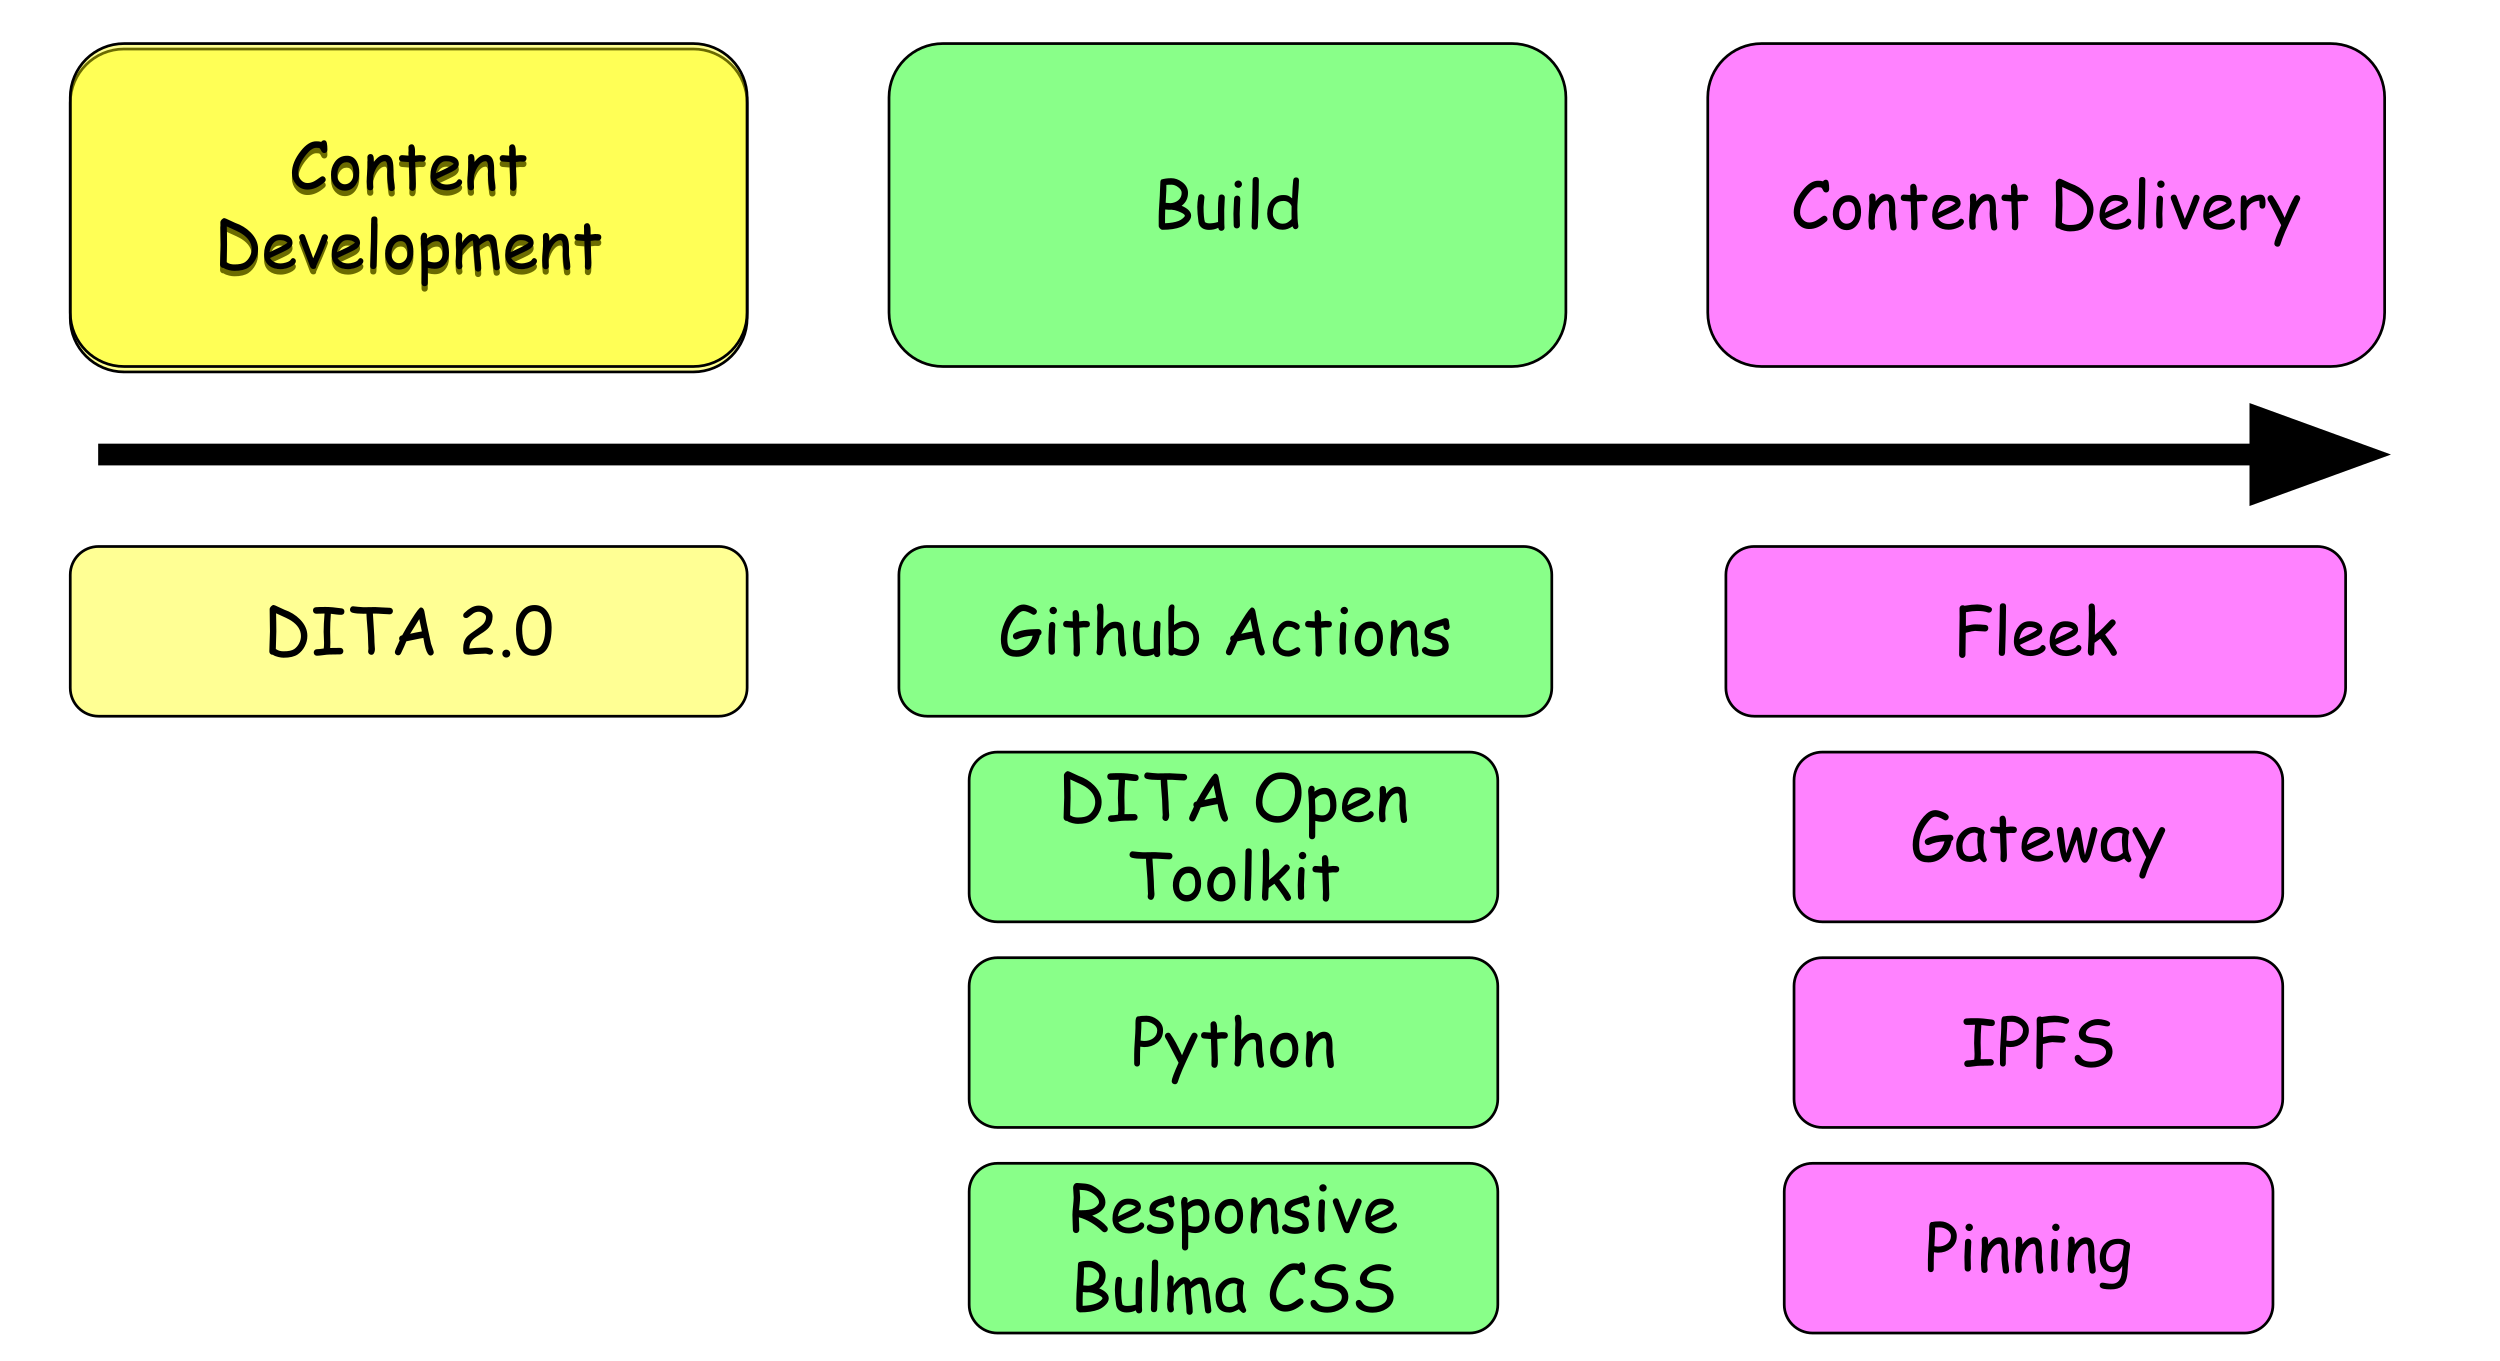 <svg version="1.1" viewBox="0.0 0.0 919.003 500.268" fill="none" stroke="none" stroke-linecap="square" stroke-miterlimit="10" xmlns:xlink="http://www.w3.org/1999/xlink" xmlns="http://www.w3.org/2000/svg"><clipPath id="p.0"><path d="m0 0l919.003 0l0 500.268l-919.003 0l0 -500.268z" clip-rule="nonzero"/></clipPath><g clip-path="url(#p.0)"><path fill="#000000" fill-opacity="0.0" d="m0 0l919.003 0l0 500.268l-919.003 0z" fill-rule="evenodd"/><g filter="url(#shadowFilter-p.1)"><use xlink:href="#p.1" transform="matrix(1.0 0.0 0.0 1.0 0.0 2.0)"/></g><defs><filter id="shadowFilter-p.1" filterUnits="userSpaceOnUse"><feGaussianBlur in="SourceAlpha" stdDeviation="2.0" result="blur"/><feComponentTransfer in="blur" color-interpolation-filters="sRGB"><feFuncR type="linear" slope="0" intercept="0.0"/><feFuncG type="linear" slope="0" intercept="0.0"/><feFuncB type="linear" slope="0" intercept="0.0"/><feFuncA type="linear" slope="0.5" intercept="0"/></feComponentTransfer></filter></defs><g id="p.1"><path fill="#ffff00" fill-opacity="0.418" d="m25.827 35.801l0 0c0 -10.927 8.858 -19.785 19.785 -19.785l209.249 0c5.247 0 10.28 2.085 13.99 5.795c3.71 3.71 5.795 8.743 5.795 13.99l0 79.138c0 10.927 -8.858 19.785 -19.785 19.785l-209.249 0c-10.927 0 -19.785 -8.858 -19.785 -19.785z" fill-rule="evenodd"/><path stroke="#000000" stroke-width="1.0" stroke-linejoin="round" stroke-linecap="butt" d="m25.827 35.801l0 0c0 -10.927 8.858 -19.785 19.785 -19.785l209.249 0c5.247 0 10.28 2.085 13.99 5.795c3.71 3.71 5.795 8.743 5.795 13.99l0 79.138c0 10.927 -8.858 19.785 -19.785 19.785l-209.249 0c-10.927 0 -19.785 -8.858 -19.785 -19.785z" fill-rule="evenodd"/><path fill="#000000" d="m119.187 56.254q-0.75 0 -1.125 -0.875q-0.328 -0.75 -0.609 -0.906q-0.25 -0.141 -1.219 -0.141q-1.703 0 -3.766 2.609q-2.812 3.484 -2.812 6.625q0 1.5 0.969 2.594q1.0 1.125 2.406 1.125q1.203 0 2.422 -0.625q0.672 -0.344 2.078 -1.375q0.672 -0.5 1.016 -0.5q0.5 0 0.844 0.391q0.344 0.375 0.344 0.844q0 0.531 -0.453 0.922q-3.094 2.75 -6.25 2.75q-2.438 0 -4.109 -1.859q-1.609 -1.812 -1.609 -4.266q0 -3.984 3.328 -8.156q2.766 -3.469 5.594 -3.469q0.578 0 1.031 0.047q0.453 0.047 0.812 0.172q0.406 -0.594 1.062 -0.594q0.812 0 1.016 1.062q0.188 0.953 0.188 2.328q0 0.484 -0.25 0.844q-0.312 0.453 -0.906 0.453zm7.555 13.844q-1.969 0 -3.391 -1.453q-1.578 -1.609 -1.672 -4.344q-0.062 -2.656 1.344 -4.672q1.641 -2.375 4.562 -2.375q2.344 0 3.562 2.141q0.953 1.734 0.922 4.172q-0.031 2.609 -1.359 4.453q-1.5 2.078 -3.969 2.078zm0.703 -10.469q-1.734 0 -2.688 1.641q-0.766 1.328 -0.766 3.031q0 1.703 0.922 2.641q0.781 0.797 1.828 0.797q1.219 0 2.094 -0.891q1.0 -0.984 1.047 -2.672q0.172 -4.531 -2.438 -4.547zm16.512 10.609q-1.016 0 -1.141 -1.094l-0.328 -2.578q-0.172 -1.359 -0.172 -2.562q0 -0.328 0.047 -1.109q0.047 -0.781 0.047 -1.109q0 -2.531 -0.938 -2.531q-1.312 0 -2.516 1.547q-1.078 1.422 -1.688 3.594q-0.016 0.453 -0.109 1.141q-0.062 0.594 -0.062 1.141q0 0.359 0.062 1.062q0.078 0.703 0.078 1.047q0 0.531 -0.328 0.859q-0.312 0.328 -0.828 0.328q-0.516 0 -0.828 -0.328q-0.312 -0.328 -0.312 -0.859q0 -0.344 -0.078 -1.047q-0.078 -0.703 -0.078 -1.062q0 -1.203 0.172 -3.344q0.172 -2.141 0.172 -3.344q0 -0.375 -0.047 -1.109q-0.031 -0.75 -0.031 -1.125q0 -0.5 0.328 -0.812q0.328 -0.328 0.828 -0.328q1.078 0 1.188 1.516l0.031 1.375q1.969 -2.625 4.047 -2.625q1.875 0 2.609 1.656q0.5 1.094 0.547 3.25l0 1.188l-0.016 1.094q0 0.969 0.25 2.516q0.266 1.531 0.266 2.5q0 0.516 -0.344 0.828q-0.328 0.328 -0.828 0.328zm11.406 -10.813q-0.25 0 -0.578 -0.016q-0.328 -0.031 -0.578 -0.031q-0.266 0 -1.594 0.172l0.219 6.922l0.016 0.516l0.016 0.609q0.047 2.562 -1.234 2.562q-0.469 0 -0.812 -0.312q-0.344 -0.297 -0.344 -0.75q0 -0.453 0.031 -1.344q0.031 -0.891 0.031 -1.328l-0.234 -6.844q-0.859 -0.047 -2.594 -0.203q-1.047 -0.141 -1.047 -1.156q0 -0.516 0.312 -0.859q0.312 -0.344 0.812 -0.344l2.453 0.203q0 -0.594 -0.047 -1.594q-0.047 -1.016 -0.047 -1.453q0 -0.5 0.328 -0.812q0.344 -0.328 0.844 -0.328q1.047 0 1.219 1.719q0.047 0.438 0.047 1.047l-0.031 0.688l-0.016 0.719q1.453 -0.188 1.672 -0.188q1.219 0 1.594 0.125q0.719 0.234 0.719 1.094q0 0.516 -0.328 0.859q-0.328 0.328 -0.828 0.328zm8.949 10.531q-2.656 0 -4.297 -1.328q-1.797 -1.469 -1.797 -4.109q0 -3.047 1.484 -5.109q1.609 -2.25 4.281 -2.25q1.953 0 3.188 0.656q1.5 0.812 1.5 2.484q0 1.172 -1.312 2.141q-0.594 0.422 -2.484 1.312l-4.484 2.109q0.656 0.984 1.625 1.484q0.984 0.484 2.297 0.484q0.797 0 1.891 -0.312q1.391 -0.391 1.781 -1.016q0.406 -0.625 0.859 -0.625q0.406 0 0.719 0.312q0.328 0.312 0.328 0.719q0 1.297 -2.094 2.234q-1.797 0.812 -3.484 0.812zm-0.328 -10.688q-1.422 0 -2.375 1.109q-0.953 1.109 -1.422 3.328l3.609 -1.703q2.109 -1.031 3.016 -1.797q-1.0 -0.938 -2.828 -0.938zm16.992 10.969q-1.016 0 -1.141 -1.094l-0.328 -2.578q-0.172 -1.359 -0.172 -2.562q0 -0.328 0.047 -1.109q0.047 -0.781 0.047 -1.109q0 -2.531 -0.938 -2.531q-1.312 0 -2.516 1.547q-1.078 1.422 -1.688 3.594q-0.016 0.453 -0.109 1.141q-0.062 0.594 -0.062 1.141q0 0.359 0.062 1.062q0.078 0.703 0.078 1.047q0 0.531 -0.328 0.859q-0.312 0.328 -0.828 0.328q-0.516 0 -0.828 -0.328q-0.312 -0.328 -0.312 -0.859q0 -0.344 -0.078 -1.047q-0.078 -0.703 -0.078 -1.062q0 -1.203 0.172 -3.344q0.172 -2.141 0.172 -3.344q0 -0.375 -0.047 -1.109q-0.031 -0.75 -0.031 -1.125q0 -0.5 0.328 -0.812q0.328 -0.328 0.828 -0.328q1.078 0 1.188 1.516l0.031 1.375q1.969 -2.625 4.047 -2.625q1.875 0 2.609 1.656q0.5 1.094 0.547 3.25l0 1.188l-0.016 1.094q0 0.969 0.25 2.516q0.266 1.531 0.266 2.5q0 0.516 -0.344 0.828q-0.328 0.328 -0.828 0.328zm11.406 -10.813q-0.25 0 -0.578 -0.016q-0.328 -0.031 -0.578 -0.031q-0.266 0 -1.594 0.172l0.219 6.922l0.016 0.516l0.016 0.609q0.047 2.562 -1.234 2.562q-0.469 0 -0.812 -0.312q-0.344 -0.297 -0.344 -0.75q0 -0.453 0.031 -1.344q0.031 -0.891 0.031 -1.328l-0.234 -6.844q-0.859 -0.047 -2.594 -0.203q-1.047 -0.141 -1.047 -1.156q0 -0.516 0.312 -0.859q0.312 -0.344 0.812 -0.344l2.453 0.203q0 -0.594 -0.047 -1.594q-0.047 -1.016 -0.047 -1.453q0 -0.5 0.328 -0.812q0.344 -0.328 0.844 -0.328q1.047 0 1.219 1.719q0.047 0.438 0.047 1.047l-0.031 0.688l-0.016 0.719q1.453 -0.188 1.672 -0.188q1.219 0 1.594 0.125q0.719 0.234 0.719 1.094q0 0.516 -0.328 0.859q-0.328 0.328 -0.828 0.328z" fill-rule="nonzero"/><path fill="#000000" d="m91.355 98.332q-1.812 1.234 -5.219 1.234q-0.844 0 -1.953 -0.266q-1.328 -0.312 -1.984 -0.812l-0.125 0q-0.5 0 -0.844 -0.359q-0.344 -0.359 -0.344 -0.859q0 -1.234 0.109 -3.688q0.125 -2.453 0.125 -3.688q0 -1.359 -0.062 -4.078q-0.047 -2.734 -0.047 -4.109q0 -0.484 0.484 -1.0q0.5 -0.531 0.984 -0.531q0.281 0 1.875 0.781q1.812 0.875 2.094 0.969q3.328 1.141 5.672 3.5q2.75 2.781 2.75 6.109q0 2.0 -0.953 3.844q-0.938 1.828 -2.562 2.953zm-2.453 -12.406q-1.203 -0.781 -5.531 -2.688l0.062 3.375l0.031 3.359l-0.188 6.391q0.094 0.047 0.25 0.156q1.031 0.688 2.609 0.688q2.672 0 3.891 -0.812q1.125 -0.781 1.797 -2.078q0.688 -1.312 0.688 -2.734q0 -3.297 -3.609 -5.656zm14.273 13.031q-2.656 0 -4.297 -1.328q-1.797 -1.469 -1.797 -4.109q0 -3.047 1.484 -5.109q1.609 -2.25 4.281 -2.25q1.953 0 3.188 0.656q1.5 0.812 1.5 2.484q0 1.172 -1.312 2.141q-0.594 0.422 -2.484 1.312l-4.484 2.109q0.656 0.984 1.625 1.484q0.984 0.484 2.297 0.484q0.797 0 1.891 -0.312q1.391 -0.391 1.781 -1.016q0.406 -0.625 0.859 -0.625q0.406 0 0.719 0.312q0.328 0.312 0.328 0.719q0 1.297 -2.094 2.234q-1.797 0.812 -3.484 0.812zm-0.328 -10.688q-1.422 0 -2.375 1.109q-0.953 1.109 -1.422 3.328l3.609 -1.703q2.109 -1.031 3.016 -1.797q-1.0 -0.938 -2.828 -0.938zm13.398 9.531q-0.031 1.078 -1.062 1.078q-0.859 0 -1.25 -1.016l-1.781 -4.75l-2.094 -5.375q-0.109 -0.312 -0.109 -0.547q0 -0.484 0.359 -0.812q0.359 -0.344 0.844 -0.344q0.703 0 1.0 0.719l2.984 8.188q0.875 -1.875 2.219 -5.438q0.312 -0.938 0.984 -2.656q0.375 -0.75 1.031 -0.75q0.484 0 0.844 0.344q0.375 0.344 0.375 0.812q0 0.438 -1.938 5.016l-2.406 5.531zm11.75 1.156q-2.656 0 -4.297 -1.328q-1.797 -1.469 -1.797 -4.109q0 -3.047 1.484 -5.109q1.609 -2.25 4.281 -2.25q1.953 0 3.188 0.656q1.5 0.812 1.5 2.484q0 1.172 -1.312 2.141q-0.594 0.422 -2.484 1.312l-4.484 2.109q0.656 0.984 1.625 1.484q0.984 0.484 2.297 0.484q0.797 0 1.891 -0.312q1.391 -0.391 1.781 -1.016q0.406 -0.625 0.859 -0.625q0.406 0 0.719 0.312q0.328 0.312 0.328 0.719q0 1.297 -2.094 2.234q-1.797 0.812 -3.484 0.812zm-0.328 -10.688q-1.422 0 -2.375 1.109q-0.953 1.109 -1.422 3.328l3.609 -1.703q2.109 -1.031 3.016 -1.797q-1.0 -0.938 -2.828 -0.938zm10.977 0.922l-0.172 5.828q0 0.922 -0.094 2.719q-0.125 1.172 -1.156 1.172q-1.141 0 -1.141 -1.188q0 -1.422 0.125 -4.266q0.125 -2.844 0.125 -4.266q0 -1.844 0.062 -4.219q0.062 -2.391 0.062 -4.25q0 -1.172 1.141 -1.172q1.156 0 1.156 1.172q0 1.859 -0.062 4.25q-0.047 2.375 -0.047 4.219zm7.996 9.906q-1.969 0 -3.391 -1.453q-1.578 -1.609 -1.672 -4.344q-0.062 -2.656 1.344 -4.672q1.641 -2.375 4.562 -2.375q2.344 0 3.562 2.141q0.953 1.734 0.922 4.172q-0.031 2.609 -1.359 4.453q-1.5 2.078 -3.969 2.078zm0.703 -10.469q-1.734 0 -2.688 1.641q-0.766 1.328 -0.766 3.031q0 1.703 0.922 2.641q0.781 0.797 1.828 0.797q1.219 0 2.094 -0.891q1.0 -0.984 1.047 -2.672q0.172 -4.531 -2.438 -4.547zm12.496 10.188q-1.172 0 -2.578 -0.375l-0.016 5.609q0 0.516 -0.328 0.844q-0.328 0.328 -0.828 0.328q-0.5 0 -0.828 -0.328q-0.312 -0.328 -0.312 -0.844l0.031 -4.688l0 -4.688q-0.031 -2.562 -0.172 -4.672l-0.188 -2.375q0 -0.828 0.312 -1.406q0.344 -0.688 1.016 -0.688q0.453 0 0.766 0.328q0.312 0.312 0.312 0.781q0 0.109 -0.031 0.391q-0.062 0.359 -0.078 0.656q1.0 -0.688 1.938 -1.031q0.938 -0.344 1.797 -0.344q2.406 0 3.516 2.125q0.875 1.688 0.875 4.469q0 2.531 -1.359 4.172q-1.438 1.734 -3.844 1.734zm0.812 -10.156q-1.078 0 -1.953 0.484q-0.609 0.328 -1.562 1.234q0.156 2.656 0.156 5.594q1.266 0.484 2.547 0.484q1.469 0 2.234 -1.078q0.672 -0.953 0.672 -2.469q0 -2.125 -0.531 -3.188q-0.516 -1.062 -1.562 -1.062zm21.926 10.719q-0.969 0 -1.125 -1.016q-0.219 -1.297 -0.422 -3.641l-0.406 -3.625q-0.109 -0.812 -0.391 -1.578q-0.406 -1.062 -0.875 -1.062q-0.422 0 -1.609 0.734q-1.125 0.688 -1.484 1.094q0 1.109 0.062 2.203l0.359 3.125q0.219 1.859 0.219 3.062q0 0.516 -0.328 0.844q-0.312 0.344 -0.828 0.344q-0.5 0 -0.828 -0.344q-0.312 -0.328 -0.312 -0.844q0 -1.422 -0.297 -4.188q-0.281 -2.766 -0.281 -4.188q0 -1.25 -0.344 -1.938q-0.828 0.375 -1.672 1.219l-1.375 1.547q-0.188 0.281 -0.609 0.734q0 0.703 -0.125 2.078q-0.125 1.375 -0.125 2.031q0 0.344 0.109 0.984q0.109 0.625 0.109 0.906q0 0.484 -0.359 0.812q-0.359 0.328 -0.828 0.328q-1.328 0 -1.328 -3.016q0 -0.703 0.125 -2.094q0.125 -1.391 0.125 -2.094q0 -0.625 -0.109 -1.859q-0.109 -1.25 -0.109 -1.875q0 -2.672 1.203 -2.672q0.453 0 0.828 0.406q0.391 0.391 0.391 0.859q0 0.234 -0.062 0.703q-0.062 0.469 -0.062 0.703l0.031 1.234q0.609 -1.25 1.781 -2.266q1.188 -1.016 2.016 -1.016q1.844 0 2.531 1.828q0.656 -0.859 1.547 -1.281q0.891 -0.422 2.031 -0.422q1.953 0 2.672 2.109q0.141 0.422 0.484 3.281q0.328 2.016 0.844 6.719q0.031 0.469 -0.328 0.797q-0.344 0.328 -0.844 0.328zm9.238 -0.422q-2.656 0 -4.297 -1.328q-1.797 -1.469 -1.797 -4.109q0 -3.047 1.484 -5.109q1.609 -2.25 4.281 -2.25q1.953 0 3.188 0.656q1.5 0.812 1.5 2.484q0 1.172 -1.312 2.141q-0.594 0.422 -2.484 1.312l-4.484 2.109q0.656 0.984 1.625 1.484q0.984 0.484 2.297 0.484q0.797 0 1.891 -0.312q1.391 -0.391 1.781 -1.016q0.406 -0.625 0.859 -0.625q0.406 0 0.719 0.312q0.328 0.312 0.328 0.719q0 1.297 -2.094 2.234q-1.797 0.812 -3.484 0.812zm-0.328 -10.688q-1.422 0 -2.375 1.109q-0.953 1.109 -1.422 3.328l3.609 -1.703q2.109 -1.031 3.016 -1.797q-1.0 -0.938 -2.828 -0.938zm16.992 10.969q-1.016 0 -1.141 -1.094l-0.328 -2.578q-0.172 -1.359 -0.172 -2.562q0 -0.328 0.047 -1.109q0.047 -0.781 0.047 -1.109q0 -2.531 -0.938 -2.531q-1.312 0 -2.516 1.547q-1.078 1.422 -1.688 3.594q-0.016 0.453 -0.109 1.141q-0.062 0.594 -0.062 1.141q0 0.359 0.062 1.062q0.078 0.703 0.078 1.047q0 0.531 -0.328 0.859q-0.312 0.328 -0.828 0.328q-0.516 0 -0.828 -0.328q-0.312 -0.328 -0.312 -0.859q0 -0.344 -0.078 -1.047q-0.078 -0.703 -0.078 -1.062q0 -1.203 0.172 -3.344q0.172 -2.141 0.172 -3.344q0 -0.375 -0.047 -1.109q-0.031 -0.75 -0.031 -1.125q0 -0.5 0.328 -0.812q0.328 -0.328 0.828 -0.328q1.078 0 1.188 1.516l0.031 1.375q1.969 -2.625 4.047 -2.625q1.875 0 2.609 1.656q0.5 1.094 0.547 3.25l0 1.188l-0.016 1.094q0 0.969 0.25 2.516q0.266 1.531 0.266 2.5q0 0.516 -0.344 0.828q-0.328 0.328 -0.828 0.328zm11.406 -10.812q-0.25 0 -0.578 -0.016q-0.328 -0.031 -0.578 -0.031q-0.266 0 -1.594 0.172l0.219 6.922l0.016 0.516l0.016 0.609q0.047 2.562 -1.234 2.562q-0.469 0 -0.812 -0.312q-0.344 -0.297 -0.344 -0.75q0 -0.453 0.031 -1.344q0.031 -0.891 0.031 -1.328l-0.234 -6.844q-0.859 -0.047 -2.594 -0.203q-1.047 -0.141 -1.047 -1.156q0 -0.516 0.312 -0.859q0.312 -0.344 0.812 -0.344l2.453 0.203q0 -0.594 -0.047 -1.594q-0.047 -1.016 -0.047 -1.453q0 -0.5 0.328 -0.812q0.344 -0.328 0.844 -0.328q1.047 0 1.219 1.719q0.047 0.438 0.047 1.047l-0.031 0.688l-0.016 0.719q1.453 -0.188 1.672 -0.188q1.219 0 1.594 0.125q0.719 0.234 0.719 1.094q0 0.516 -0.328 0.859q-0.328 0.328 -0.828 0.328z" fill-rule="nonzero"/></g><path fill="#ffff00" fill-opacity="0.418" d="m25.827 211.286l0 0c0 -5.743 4.656 -10.399 10.399 -10.399l228.021 0c2.758 0 5.403 1.096 7.353 3.046c1.95 1.95 3.046 4.595 3.046 7.353l0 41.595c0 5.743 -4.656 10.399 -10.399 10.399l-228.021 0c-5.743 0 -10.399 -4.656 -10.399 -10.399z" fill-rule="evenodd"/><path stroke="#000000" stroke-width="1.0" stroke-linejoin="round" stroke-linecap="butt" d="m25.827 211.286l0 0c0 -5.743 4.656 -10.399 10.399 -10.399l228.021 0c2.758 0 5.403 1.096 7.353 3.046c1.95 1.95 3.046 4.595 3.046 7.353l0 41.595c0 5.743 -4.656 10.399 -10.399 10.399l-228.021 0c-5.743 0 -10.399 -4.656 -10.399 -10.399z" fill-rule="evenodd"/><path fill="#000000" d="m109.473 240.546q-1.812 1.234 -5.219 1.234q-0.844 0 -1.953 -0.266q-1.328 -0.312 -1.984 -0.812l-0.125 0q-0.5 0 -0.844 -0.359q-0.344 -0.359 -0.344 -0.859q0 -1.234 0.109 -3.688q0.125 -2.453 0.125 -3.688q0 -1.359 -0.062 -4.078q-0.047 -2.734 -0.047 -4.109q0 -0.484 0.484 -1.0q0.5 -0.531 0.984 -0.531q0.281 0 1.875 0.781q1.812 0.875 2.094 0.969q3.328 1.141 5.672 3.5q2.75 2.781 2.75 6.109q0 2.0 -0.953 3.844q-0.938 1.828 -2.562 2.953zm-2.453 -12.406q-1.203 -0.781 -5.531 -2.688l0.062 3.375l0.031 3.359l-0.188 6.391q0.094 0.047 0.25 0.156q1.031 0.688 2.609 0.688q2.672 0 3.891 -0.812q1.125 -0.781 1.797 -2.078q0.688 -1.312 0.688 -2.734q0 -3.297 -3.609 -5.656zm18.383 -2.125q-0.75 0 -1.891 -0.141l-1.891 -0.25q-0.266 3.406 -0.266 6.516q0 0.812 0.047 2.031q0.047 1.203 0.047 2.016q0 1.109 -0.078 2.016l3.688 -0.047q0.5 0 0.828 0.344q0.328 0.344 0.328 0.844q0 0.516 -0.328 0.859q-0.328 0.344 -0.828 0.344q-0.656 0 -1.969 0.031q-1.312 0.031 -1.969 0.031q-0.766 0 -2.312 0.219q-1.547 0.219 -2.328 0.219q-0.484 0 -0.828 -0.344q-0.328 -0.344 -0.328 -0.859q0 -0.5 0.328 -0.844q0.344 -0.359 0.828 -0.359q0.766 0 2.516 -0.25q0.125 -0.938 0.125 -2.156q0 -0.812 -0.078 -1.969q-0.078 -1.172 -0.078 -1.969q0 -2.719 0.328 -6.766l-1.516 0.047l-1.531 0.031q-0.5 0 -0.844 -0.328q-0.344 -0.344 -0.344 -0.875q0 -1.094 1.109 -1.203q0.953 -0.094 3.547 -0.094q2.328 0 5.844 0.516q1.047 0.141 1.047 1.25q0 0.547 -0.391 0.875q-0.359 0.266 -0.812 0.266zm17.863 -0.188q-0.875 0 -2.672 -0.141q-1.766 -0.141 -2.672 -0.125l-0.844 0q0.047 1.625 0.328 5.25q0.25 3.391 0.25 5.266q0 0.406 0.078 1.25q0.094 0.828 0.094 1.25q0 0.797 -0.266 1.359q-0.328 0.781 -1.016 0.781q-0.469 0 -0.844 -0.328q-0.375 -0.328 -0.375 -0.844q0 -0.172 0.047 -0.516q0.062 -0.359 0.062 -0.547q0 -0.562 -0.078 -1.703q-0.062 -1.156 -0.062 -1.75q0 -1.672 -0.281 -4.703q-0.281 -3.281 -0.312 -4.719l-1.062 0.016q-2.562 0 -4.031 -0.375q-0.953 -0.25 -0.953 -1.156q0 -0.484 0.312 -0.844q0.344 -0.422 0.891 -0.375q0.422 0.016 1.875 0.203q1.172 0.141 1.906 0.141q0.703 0 2.125 -0.031q1.438 -0.031 2.141 -0.031q0.906 0 2.672 0.141q1.781 0.125 2.688 0.125q0.5 0 0.828 0.344q0.344 0.344 0.344 0.859q0 0.5 -0.344 0.859q-0.328 0.344 -0.828 0.344zm15.0 15.156q-1.078 0 -1.875 -2.781q-0.312 -1.047 -0.766 -3.688q-1.203 0.172 -3.125 0.594l-3.125 0.641q-0.578 1.531 -2.0 4.484q-0.375 0.656 -1.016 0.656q-0.469 0 -0.844 -0.328q-0.375 -0.344 -0.375 -0.859q0 -0.562 1.781 -4.266q-0.203 -0.312 -0.203 -0.703q0 -0.953 1.141 -1.219q1.344 -2.516 3.375 -5.766q2.781 -4.453 3.469 -4.453q0.922 0 1.266 1.297l0.734 3.938l1.75 8.141l0.656 1.859q0.344 0.938 0.344 1.266q0 0.5 -0.359 0.844q-0.359 0.344 -0.828 0.344zm-4.141 -13.406l-3.359 5.406q1.422 -0.359 4.312 -0.875l-0.953 -4.531zm26.023 13.078q-0.297 0 -0.828 -0.188q-0.531 -0.188 -0.812 -0.188q-0.594 0 -1.797 0.078q-1.188 0.062 -1.797 0.062q-0.453 0 -1.359 0.125q-0.891 0.109 -1.344 0.109q-0.141 0 -0.391 -0.047q-0.234 -0.047 -0.359 -0.047q-0.812 0 -1.062 -0.781q-0.141 -0.406 -0.141 -1.406q0 -2.734 1.484 -4.391q0.688 -0.766 3.672 -2.812q1.672 -1.156 2.234 -1.797q1.016 -1.125 1.016 -2.641q0 -0.75 -0.969 -1.328q-0.859 -0.531 -1.688 -0.531q-1.078 0 -2.047 0.625l-1.672 1.312q-0.5 0.391 -0.812 0.391q-1.203 0 -1.203 -0.953q0 -0.562 0.438 -0.953q1.375 -1.297 2.391 -1.859q1.406 -0.812 2.906 -0.812q1.906 0 3.391 1.031q1.672 1.156 1.672 2.969q0 1.203 -0.344 2.219q-0.344 1.0 -1.031 1.828q-0.875 1.062 -2.984 2.359q-2.203 1.375 -2.891 2.094q-1.297 1.344 -1.281 3.266l2.422 -0.219q2.484 -0.141 3.547 -0.141q0.891 0 1.688 0.312q1.062 0.406 1.062 1.125q0 0.469 -0.328 0.828q-0.312 0.359 -0.781 0.359zm5.961 1.062q-0.609 0 -1.031 -0.422q-0.422 -0.422 -0.422 -1.031q0 -0.609 0.422 -1.031q0.422 -0.422 1.031 -0.422q0.609 0 1.031 0.422q0.422 0.422 0.422 1.031q0 0.609 -0.422 1.031q-0.422 0.422 -1.031 0.422zm10.008 -0.641q-3.562 0 -5.203 -3.25q-1.234 -2.516 -1.234 -6.531q0 -3.406 1.609 -5.938q1.922 -2.953 5.203 -2.953q3.078 0 4.797 2.625q1.484 2.266 1.484 5.531q0 5.25 -1.672 7.891q-1.656 2.625 -4.984 2.625zm0.359 -16.422q-2.188 0 -3.453 2.219q-1.078 1.859 -1.078 4.234q0 3.859 1.047 5.797q1.047 1.922 3.125 1.922q2.484 0 3.562 -2.828q0.75 -1.969 0.75 -5.0q0 -3.172 -0.984 -4.75q-0.984 -1.594 -2.969 -1.594z" fill-rule="nonzero"/><path fill="#00ff00" fill-opacity="0.464" d="m326.803 35.801l0 0c0 -10.927 8.858 -19.785 19.785 -19.785l209.249 0c5.247 0 10.28 2.085 13.99 5.795c3.71 3.71 5.795 8.743 5.795 13.99l0 79.138c0 10.927 -8.858 19.785 -19.785 19.785l-209.249 0c-10.927 0 -19.785 -8.858 -19.785 -19.785z" fill-rule="evenodd"/><path stroke="#000000" stroke-width="1.0" stroke-linejoin="round" stroke-linecap="butt" d="m326.803 35.801l0 0c0 -10.927 8.858 -19.785 19.785 -19.785l209.249 0c5.247 0 10.28 2.085 13.99 5.795c3.71 3.71 5.795 8.743 5.795 13.99l0 79.138c0 10.927 -8.858 19.785 -19.785 19.785l-209.249 0c-10.927 0 -19.785 -8.858 -19.785 -19.785z" fill-rule="evenodd"/><path fill="#000000" d="m434.099 83.441q-2.641 1.031 -6.75 1.031q-0.5 0 -0.953 -0.484q-0.453 -0.469 -0.453 -0.969l0 -3.406q0 -1.688 0.219 -4.781q0.234 -3.359 0.25 -4.859q0 -1.078 0.141 -3.203q0.078 -0.594 0.375 -0.781q1.594 -0.484 3.625 -0.484q2.062 0 3.969 1.406q2.188 1.609 2.188 3.984q0 3.016 -2.344 4.75q1.75 0.75 2.625 1.672q0.875 0.906 0.875 1.984q0 1.422 -1.531 2.75q-1.062 0.938 -2.234 1.391zm-3.547 -15.547q-1.281 0 -1.797 0.078l-0.016 2.047l-0.234 4.531q1.656 0.141 1.781 0.141q1.766 -0.141 2.891 -1.109q1.203 -1.047 1.203 -2.688q0 -1.109 -1.234 -2.047q-1.219 -0.953 -2.594 -0.953zm1.312 9.375l-1.234 -0.188q-0.156 0 -0.469 0.016q-0.312 0.016 -0.469 0.016q-0.641 0 -1.359 -0.109q-0.062 1.484 -0.062 2.641l0 2.422q3.062 -0.109 5.0 -0.859q0.828 -0.328 1.578 -0.984q0.703 -0.609 0.703 -0.922q0 -0.547 -1.5 -1.234q-1.125 -0.531 -2.188 -0.797zm18.16 -0.203q0 0.844 0.016 2.531q0.016 1.688 0.016 2.531q0 0.25 0.031 0.781q0.047 0.531 0.047 0.781q0 0.516 -0.344 0.828q-0.328 0.328 -0.828 0.328q-0.906 0 -1.141 -1.109q-1.469 0.766 -3.375 0.766q-1.547 0 -2.547 -0.688q-1.109 -0.75 -1.328 -2.188q-0.453 -3.109 -0.453 -5.531q0 -1.609 0.344 -3.656q0.172 -1.031 1.125 -1.031q0.5 0 0.828 0.328q0.344 0.328 0.344 0.828q0 0.531 -0.172 1.719q-0.156 1.188 -0.156 1.812q0 1.953 0.125 3.344q0.125 1.391 0.391 2.234q0.375 0.219 0.75 0.328q0.375 0.109 0.75 0.109q1.562 0 3.312 -0.5l-0.016 -2.375l-0.016 -2.281q0 -2.531 0.219 -4.391q0.125 -1.078 1.141 -1.078q0.5 0 0.828 0.328q0.344 0.328 0.328 0.812l-0.219 4.438zm5.168 -8.0q-0.562 0 -0.984 -0.391q-0.406 -0.406 -0.406 -0.969q0 -0.562 0.406 -0.953q0.422 -0.406 0.984 -0.406q0.562 0 0.953 0.406q0.406 0.391 0.406 0.953q0 0.562 -0.406 0.969q-0.391 0.391 -0.953 0.391zm0.516 9.516q0 0.703 0.047 2.109q0.047 1.406 0.047 2.109q0 0.516 -0.328 0.844q-0.312 0.328 -0.828 0.328q-0.5 0 -0.828 -0.328q-0.312 -0.328 -0.312 -0.844q0 -0.703 -0.047 -2.109q-0.047 -1.406 -0.047 -2.109q0 -1.094 0.109 -2.734q0.125 -1.656 0.125 -2.75q0 -0.531 0.328 -0.859q0.328 -0.328 0.828 -0.328q0.5 0 0.812 0.328q0.328 0.328 0.328 0.859q0 1.094 -0.125 2.75q-0.109 1.641 -0.109 2.734zm6.945 -3.891l-0.172 5.828q0 0.922 -0.094 2.719q-0.125 1.172 -1.156 1.172q-1.141 0 -1.141 -1.188q0 -1.422 0.125 -4.266q0.125 -2.844 0.125 -4.266q0 -1.844 0.062 -4.219q0.062 -2.391 0.062 -4.25q0 -1.172 1.141 -1.172q1.156 0 1.156 1.172q0 1.859 -0.062 4.25q-0.047 2.375 -0.047 4.219zm14.387 -1.125q-0.141 1.719 -0.141 3.438q0 3.906 0.359 5.891q0.031 0.172 0.031 0.281q0 0.469 -0.328 0.766q-0.328 0.312 -0.766 0.312q-0.719 0 -1.062 -1.062q-0.844 0.625 -1.75 0.938q-0.906 0.328 -1.891 0.328q-2.438 0 -4.031 -1.625q-1.641 -1.656 -1.641 -4.25q0 -3.125 1.656 -5.0q1.672 -1.891 4.312 -1.891q1.359 0 2.094 0.422l1.109 0.797q0.156 -4.922 0.391 -6.641q0.141 -1.047 1.062 -1.047q1.062 0 1.062 1.141q0 1.625 -0.469 7.203zm-5.203 0.297q-1.969 0 -2.953 1.172q-0.984 1.156 -0.984 3.5q0 1.516 1.062 2.609q1.078 1.094 2.531 1.094q0.984 0 1.656 -0.375q0.406 -0.203 1.297 -0.969q0.188 -0.156 0.344 -0.359l-0.031 -2.031l0.016 -1.359l0.016 -1.375q-0.438 -0.953 -1.188 -1.422q-0.734 -0.484 -1.766 -0.484z" fill-rule="nonzero"/><path fill="#00ff00" fill-opacity="0.464" d="m356.257 286.869l0 0c0 -5.743 4.656 -10.399 10.399 -10.399l173.532 0c2.758 0 5.403 1.096 7.353 3.046c1.95 1.95 3.046 4.595 3.046 7.353l0 41.595c0 5.743 -4.656 10.399 -10.399 10.399l-173.532 0c-5.743 0 -10.399 -4.656 -10.399 -10.399z" fill-rule="evenodd"/><path stroke="#000000" stroke-width="1.0" stroke-linejoin="round" stroke-linecap="butt" d="m356.257 286.869l0 0c0 -5.743 4.656 -10.399 10.399 -10.399l173.532 0c2.758 0 5.403 1.096 7.353 3.046c1.95 1.95 3.046 4.595 3.046 7.353l0 41.595c0 5.743 -4.656 10.399 -10.399 10.399l-173.532 0c-5.743 0 -10.399 -4.656 -10.399 -10.399z" fill-rule="evenodd"/><path fill="#000000" d="m401.444 301.629q-1.812 1.234 -5.219 1.234q-0.844 0 -1.953 -0.266q-1.328 -0.312 -1.984 -0.812l-0.125 0q-0.5 0 -0.844 -0.359q-0.344 -0.359 -0.344 -0.859q0 -1.234 0.109 -3.688q0.125 -2.453 0.125 -3.688q0 -1.359 -0.062 -4.078q-0.047 -2.734 -0.047 -4.109q0 -0.484 0.484 -1.0q0.5 -0.531 0.984 -0.531q0.281 0 1.875 0.781q1.812 0.875 2.094 0.969q3.328 1.141 5.672 3.5q2.75 2.781 2.75 6.109q0 2.0 -0.953 3.844q-0.938 1.828 -2.562 2.953zm-2.453 -12.406q-1.203 -0.781 -5.531 -2.688l0.062 3.375l0.031 3.359l-0.188 6.391q0.094 0.047 0.25 0.156q1.031 0.688 2.609 0.688q2.672 0 3.891 -0.812q1.125 -0.781 1.797 -2.078q0.688 -1.312 0.688 -2.734q0 -3.297 -3.609 -5.656zm18.383 -2.125q-0.75 0 -1.891 -0.141l-1.891 -0.25q-0.266 3.406 -0.266 6.516q0 0.812 0.047 2.031q0.047 1.203 0.047 2.016q0 1.109 -0.078 2.016l3.688 -0.047q0.5 0 0.828 0.344q0.328 0.344 0.328 0.844q0 0.516 -0.328 0.859q-0.328 0.344 -0.828 0.344q-0.656 0 -1.969 0.031q-1.312 0.031 -1.969 0.031q-0.766 0 -2.312 0.219q-1.547 0.219 -2.328 0.219q-0.484 0 -0.828 -0.344q-0.328 -0.344 -0.328 -0.859q0 -0.5 0.328 -0.844q0.344 -0.359 0.828 -0.359q0.766 0 2.516 -0.25q0.125 -0.938 0.125 -2.156q0 -0.812 -0.078 -1.969q-0.078 -1.172 -0.078 -1.969q0 -2.719 0.328 -6.766l-1.516 0.047l-1.531 0.031q-0.5 0 -0.844 -0.328q-0.344 -0.344 -0.344 -0.875q0 -1.094 1.109 -1.203q0.953 -0.094 3.547 -0.094q2.328 0 5.844 0.516q1.047 0.141 1.047 1.25q0 0.547 -0.391 0.875q-0.359 0.266 -0.812 0.266zm17.863 -0.188q-0.875 0 -2.672 -0.141q-1.766 -0.141 -2.672 -0.125l-0.844 0q0.047 1.625 0.328 5.25q0.25 3.391 0.25 5.266q0 0.406 0.078 1.25q0.094 0.828 0.094 1.25q0 0.797 -0.266 1.359q-0.328 0.781 -1.016 0.781q-0.469 0 -0.844 -0.328q-0.375 -0.328 -0.375 -0.844q0 -0.172 0.047 -0.516q0.062 -0.359 0.062 -0.547q0 -0.562 -0.078 -1.703q-0.062 -1.156 -0.062 -1.75q0 -1.672 -0.281 -4.703q-0.281 -3.281 -0.312 -4.719l-1.062 0.016q-2.562 0 -4.031 -0.375q-0.953 -0.25 -0.953 -1.156q0 -0.484 0.312 -0.844q0.344 -0.422 0.891 -0.375q0.422 0.016 1.875 0.203q1.172 0.141 1.906 0.141q0.703 0 2.125 -0.031q1.438 -0.031 2.141 -0.031q0.906 0 2.672 0.141q1.781 0.125 2.688 0.125q0.5 0 0.828 0.344q0.344 0.344 0.344 0.859q0 0.5 -0.344 0.859q-0.328 0.344 -0.828 0.344zm15.0 15.156q-1.078 0 -1.875 -2.781q-0.312 -1.047 -0.766 -3.688q-1.203 0.172 -3.125 0.594l-3.125 0.641q-0.578 1.531 -2.0 4.484q-0.375 0.656 -1.016 0.656q-0.469 0 -0.844 -0.328q-0.375 -0.344 -0.375 -0.859q0 -0.562 1.781 -4.266q-0.203 -0.312 -0.203 -0.703q0 -0.953 1.141 -1.219q1.344 -2.516 3.375 -5.766q2.781 -4.453 3.469 -4.453q0.922 0 1.266 1.297l0.734 3.938l1.75 8.141l0.656 1.859q0.344 0.938 0.344 1.266q0 0.5 -0.359 0.844q-0.359 0.344 -0.828 0.344zm-4.141 -13.406l-3.359 5.406q1.422 -0.359 4.312 -0.875l-0.953 -4.531zm23.617 13.766q-3.312 0 -5.609 -1.984q-2.438 -2.109 -2.438 -5.438q0 -4.062 2.406 -7.375q2.688 -3.672 6.688 -3.672q3.859 0 5.734 1.734q1.953 1.797 1.953 5.688q0 4.062 -2.203 7.312q-2.531 3.734 -6.531 3.734zm1.047 -16.078q-2.875 0 -4.859 2.859q-1.844 2.625 -1.844 5.797q0 2.266 1.672 3.672q1.609 1.344 3.984 1.344q2.844 0 4.688 -2.875q1.656 -2.562 1.656 -5.766q0 -2.797 -1.25 -3.938q-1.203 -1.094 -4.047 -1.094zm15.316 15.766q-1.172 0 -2.578 -0.375l-0.016 5.609q0 0.516 -0.328 0.844q-0.328 0.328 -0.828 0.328q-0.5 0 -0.828 -0.328q-0.312 -0.328 -0.312 -0.844l0.031 -4.688l0 -4.688q-0.031 -2.562 -0.172 -4.672l-0.188 -2.375q0 -0.828 0.312 -1.406q0.344 -0.688 1.016 -0.688q0.453 0 0.766 0.328q0.312 0.312 0.312 0.781q0 0.109 -0.031 0.391q-0.062 0.359 -0.078 0.656q1.0 -0.688 1.938 -1.031q0.938 -0.344 1.797 -0.344q2.406 0 3.516 2.125q0.875 1.688 0.875 4.469q0 2.531 -1.359 4.172q-1.438 1.734 -3.844 1.734zm0.812 -10.156q-1.078 0 -1.953 0.484q-0.609 0.328 -1.562 1.234q0.156 2.656 0.156 5.594q1.266 0.484 2.547 0.484q1.469 0 2.234 -1.078q0.672 -0.953 0.672 -2.469q0 -2.125 -0.531 -3.188q-0.516 -1.062 -1.562 -1.062zm12.52 10.297q-2.656 0 -4.297 -1.328q-1.797 -1.469 -1.797 -4.109q0 -3.047 1.484 -5.109q1.609 -2.25 4.281 -2.25q1.953 0 3.188 0.656q1.5 0.812 1.5 2.484q0 1.172 -1.312 2.141q-0.594 0.422 -2.484 1.312l-4.484 2.109q0.656 0.984 1.625 1.484q0.984 0.484 2.297 0.484q0.797 0 1.891 -0.312q1.391 -0.391 1.781 -1.016q0.406 -0.625 0.859 -0.625q0.406 0 0.719 0.312q0.328 0.312 0.328 0.719q0 1.297 -2.094 2.234q-1.797 0.812 -3.484 0.812zm-0.328 -10.688q-1.422 0 -2.375 1.109q-0.953 1.109 -1.422 3.328l3.609 -1.703q2.109 -1.031 3.016 -1.797q-1.0 -0.938 -2.828 -0.938zm16.992 10.969q-1.016 0 -1.141 -1.094l-0.328 -2.578q-0.172 -1.359 -0.172 -2.562q0 -0.328 0.047 -1.109q0.047 -0.781 0.047 -1.109q0 -2.531 -0.938 -2.531q-1.312 0 -2.516 1.547q-1.078 1.422 -1.688 3.594q-0.016 0.453 -0.109 1.141q-0.062 0.594 -0.062 1.141q0 0.359 0.062 1.062q0.078 0.703 0.078 1.047q0 0.531 -0.328 0.859q-0.312 0.328 -0.828 0.328q-0.516 0 -0.828 -0.328q-0.312 -0.328 -0.312 -0.859q0 -0.344 -0.078 -1.047q-0.078 -0.703 -0.078 -1.062q0 -1.203 0.172 -3.344q0.172 -2.141 0.172 -3.344q0 -0.375 -0.047 -1.109q-0.031 -0.75 -0.031 -1.125q0 -0.5 0.328 -0.812q0.328 -0.328 0.828 -0.328q1.078 0 1.188 1.516l0.031 1.375q1.969 -2.625 4.047 -2.625q1.875 0 2.609 1.656q0.5 1.094 0.547 3.25l0 1.188l-0.016 1.094q0 0.969 0.25 2.516q0.266 1.531 0.266 2.5q0 0.516 -0.344 0.828q-0.328 0.328 -0.828 0.328z" fill-rule="nonzero"/><path fill="#000000" d="m429.829 315.91q-0.875 0 -2.672 -0.141q-1.766 -0.141 -2.672 -0.125l-0.844 0q0.047 1.625 0.328 5.25q0.25 3.391 0.25 5.266q0 0.406 0.078 1.25q0.094 0.828 0.094 1.25q0 0.797 -0.266 1.359q-0.328 0.781 -1.016 0.781q-0.469 0 -0.844 -0.328q-0.375 -0.328 -0.375 -0.844q0 -0.172 0.047 -0.516q0.062 -0.359 0.062 -0.547q0 -0.562 -0.078 -1.703q-0.062 -1.156 -0.062 -1.75q0 -1.672 -0.281 -4.703q-0.281 -3.281 -0.312 -4.719l-1.062 0.016q-2.562 0 -4.031 -0.375q-0.953 -0.25 -0.953 -1.156q0 -0.484 0.312 -0.844q0.344 -0.422 0.891 -0.375q0.422 0.016 1.875 0.203q1.172 0.141 1.906 0.141q0.703 0 2.125 -0.031q1.438 -0.031 2.141 -0.031q0.906 0 2.672 0.141q1.781 0.125 2.688 0.125q0.5 0 0.828 0.344q0.344 0.344 0.344 0.859q0 0.5 -0.344 0.859q-0.328 0.344 -0.828 0.344zm6.375 15.484q-1.969 0 -3.391 -1.453q-1.578 -1.609 -1.672 -4.344q-0.062 -2.656 1.344 -4.672q1.641 -2.375 4.562 -2.375q2.344 0 3.562 2.141q0.953 1.734 0.922 4.172q-0.031 2.609 -1.359 4.453q-1.5 2.078 -3.969 2.078zm0.703 -10.469q-1.734 0 -2.688 1.641q-0.766 1.328 -0.766 3.031q0 1.703 0.922 2.641q0.781 0.797 1.828 0.797q1.219 0 2.094 -0.891q1.0 -0.984 1.047 -2.672q0.172 -4.531 -2.438 -4.547zm11.918 10.469q-1.969 0 -3.391 -1.453q-1.578 -1.609 -1.672 -4.344q-0.062 -2.656 1.344 -4.672q1.641 -2.375 4.562 -2.375q2.344 0 3.562 2.141q0.953 1.734 0.922 4.172q-0.031 2.609 -1.359 4.453q-1.5 2.078 -3.969 2.078zm0.703 -10.469q-1.734 0 -2.688 1.641q-0.766 1.328 -0.766 3.031q0 1.703 0.922 2.641q0.781 0.797 1.828 0.797q1.219 0 2.094 -0.891q1.0 -0.984 1.047 -2.672q0.172 -4.531 -2.438 -4.547zm10.496 0.562l-0.172 5.828q0 0.922 -0.094 2.719q-0.125 1.172 -1.156 1.172q-1.141 0 -1.141 -1.188q0 -1.422 0.125 -4.266q0.125 -2.844 0.125 -4.266q0 -1.844 0.062 -4.219q0.062 -2.391 0.062 -4.25q0 -1.172 1.141 -1.172q1.156 0 1.156 1.172q0 1.859 -0.062 4.25q-0.047 2.375 -0.047 4.219zm13.355 9.703q-0.641 0 -1.0 -0.688q-0.609 -1.188 -1.828 -2.797l-2.078 -2.828q-0.688 0.547 -2.109 1.516q-0.125 1.812 -0.125 3.531q0 0.531 -0.328 0.859q-0.328 0.328 -0.828 0.328q-1.188 0 -1.188 -1.594q0 -0.969 0.141 -2.906q0.141 -1.938 0.141 -2.922q0 -1.781 0.047 -4.062q0.047 -2.297 0.047 -4.047q0 -0.531 -0.047 -1.25q-0.047 -0.719 -0.047 -1.234q0 -0.531 0.312 -0.859q0.328 -0.328 0.828 -0.328q0.5 0 0.828 0.328q0.328 0.328 0.328 0.859q0 0.531 0.047 1.266q0.062 0.734 0.062 1.266l-0.078 3.781q-0.062 2.031 -0.031 4.078q1.594 -1.219 3.062 -2.672l2.578 -2.656q0.391 -0.406 0.828 -0.406q0.469 0 0.828 0.375q0.375 0.359 0.375 0.828q0 0.406 -0.344 0.797q-1.438 1.688 -3.547 3.609l2.547 3.484q1.797 2.453 1.797 3.188q0 0.469 -0.375 0.812q-0.359 0.344 -0.844 0.344zm5.445 -15.328q-0.562 0 -0.984 -0.391q-0.406 -0.406 -0.406 -0.969q0 -0.562 0.406 -0.953q0.422 -0.406 0.984 -0.406q0.562 0 0.953 0.406q0.406 0.391 0.406 0.953q0 0.562 -0.406 0.969q-0.391 0.391 -0.953 0.391zm0.516 9.516q0 0.703 0.047 2.109q0.047 1.406 0.047 2.109q0 0.516 -0.328 0.844q-0.312 0.328 -0.828 0.328q-0.5 0 -0.828 -0.328q-0.312 -0.328 -0.312 -0.844q0 -0.703 -0.047 -2.109q-0.047 -1.406 -0.047 -2.109q0 -1.094 0.109 -2.734q0.125 -1.656 0.125 -2.75q0 -0.531 0.328 -0.859q0.328 -0.328 0.828 -0.328q0.5 0 0.812 0.328q0.328 0.328 0.328 0.859q0 1.094 -0.125 2.75q-0.109 1.641 -0.109 2.734zm11.805 -4.656q-0.25 0 -0.578 -0.016q-0.328 -0.031 -0.578 -0.031q-0.266 0 -1.594 0.172l0.219 6.922l0.016 0.516l0.016 0.609q0.047 2.562 -1.234 2.562q-0.469 0 -0.812 -0.312q-0.344 -0.297 -0.344 -0.75q0 -0.453 0.031 -1.344q0.031 -0.891 0.031 -1.328l-0.234 -6.844q-0.859 -0.047 -2.594 -0.203q-1.047 -0.141 -1.047 -1.156q0 -0.516 0.312 -0.859q0.312 -0.344 0.812 -0.344l2.453 0.203q0 -0.594 -0.047 -1.594q-0.047 -1.016 -0.047 -1.453q0 -0.5 0.328 -0.812q0.344 -0.328 0.844 -0.328q1.047 0 1.219 1.719q0.047 0.438 0.047 1.047l-0.031 0.688l-0.016 0.719q1.453 -0.188 1.672 -0.188q1.219 0 1.594 0.125q0.719 0.234 0.719 1.094q0 0.516 -0.328 0.859q-0.328 0.328 -0.828 0.328z" fill-rule="nonzero"/><path fill="#00ff00" fill-opacity="0.464" d="m330.441 211.286l0 0c0 -5.743 4.656 -10.399 10.399 -10.399l219.202 0c2.758 0 5.403 1.096 7.353 3.046c1.95 1.95 3.046 4.595 3.046 7.353l0 41.595c0 5.743 -4.656 10.399 -10.399 10.399l-219.202 0c-5.743 0 -10.399 -4.656 -10.399 -10.399z" fill-rule="evenodd"/><path stroke="#000000" stroke-width="1.0" stroke-linejoin="round" stroke-linecap="butt" d="m330.441 211.286l0 0c0 -5.743 4.656 -10.399 10.399 -10.399l219.202 0c2.758 0 5.403 1.096 7.353 3.046c1.95 1.95 3.046 4.595 3.046 7.353l0 41.595c0 5.743 -4.656 10.399 -10.399 10.399l-219.202 0c-5.743 0 -10.399 -4.656 -10.399 -10.399z" fill-rule="evenodd"/><path fill="#000000" d="m382.232 233.53q-0.719 3.594 -3.047 5.75q-2.328 2.156 -5.5 2.156q-2.875 0 -4.328 -1.609q-1.438 -1.625 -1.438 -4.844q0 -3.031 1.438 -6.25q1.438 -3.219 3.688 -5.203q1.5 -1.312 3.172 -1.312q1.078 0 2.812 0.703q2.141 0.844 2.141 1.859q0 0.484 -0.359 0.859q-0.344 0.375 -0.844 0.375q-0.25 0 -0.719 -0.297q-1.797 -1.094 -3.031 -1.094q-0.875 0 -1.828 0.922q-0.484 0.453 -1.391 1.656q-2.703 3.594 -2.703 7.781q0 2.203 0.672 3.078q0.75 0.969 2.719 0.969q2.109 0 3.656 -1.328q1.625 -1.406 2.266 -4.016q-3.25 0.156 -5.562 1.25q-0.266 0.125 -0.531 0.125q-0.516 0 -0.859 -0.391q-0.312 -0.359 -0.312 -0.844q0 -0.641 0.625 -1.031q2.531 -1.547 8.734 -1.547q0.5 0 0.828 0.344q0.344 0.328 0.344 0.844q0 0.766 -0.641 1.094zm4.953 -7.75q-0.562 0 -0.984 -0.391q-0.406 -0.406 -0.406 -0.969q0 -0.562 0.406 -0.953q0.422 -0.406 0.984 -0.406q0.562 0 0.953 0.406q0.406 0.391 0.406 0.953q0 0.562 -0.406 0.969q-0.391 0.391 -0.953 0.391zm0.516 9.516q0 0.703 0.047 2.109q0.047 1.406 0.047 2.109q0 0.516 -0.328 0.844q-0.312 0.328 -0.828 0.328q-0.5 0 -0.828 -0.328q-0.312 -0.328 -0.312 -0.844q0 -0.703 -0.047 -2.109q-0.047 -1.406 -0.047 -2.109q0 -1.094 0.109 -2.734q0.125 -1.656 0.125 -2.75q0 -0.531 0.328 -0.859q0.328 -0.328 0.828 -0.328q0.5 0 0.812 0.328q0.328 0.328 0.328 0.859q0 1.094 -0.125 2.75q-0.109 1.641 -0.109 2.734zm11.805 -4.656q-0.25 0 -0.578 -0.016q-0.328 -0.031 -0.578 -0.031q-0.266 0 -1.594 0.172l0.219 6.922l0.016 0.516l0.016 0.609q0.047 2.562 -1.234 2.562q-0.469 0 -0.812 -0.312q-0.344 -0.297 -0.344 -0.75q0 -0.453 0.031 -1.344q0.031 -0.891 0.031 -1.328l-0.234 -6.844q-0.859 -0.047 -2.594 -0.203q-1.047 -0.141 -1.047 -1.156q0 -0.516 0.312 -0.859q0.312 -0.344 0.812 -0.344l2.453 0.203q0 -0.594 -0.047 -1.594q-0.047 -1.016 -0.047 -1.453q0 -0.5 0.328 -0.812q0.344 -0.328 0.844 -0.328q1.047 0 1.219 1.719q0.047 0.438 0.047 1.047l-0.031 0.688l-0.016 0.719q1.453 -0.188 1.672 -0.188q1.219 0 1.594 0.125q0.719 0.234 0.719 1.094q0 0.516 -0.328 0.859q-0.328 0.328 -0.828 0.328zm13.277 10.719q-0.828 0 -1.094 -0.906q-0.266 -0.953 -0.484 -2.719q-0.219 -1.703 -0.219 -2.797q0 -0.297 0.031 -0.922q0.031 -0.625 0.031 -0.922q0 -2.203 -1.094 -2.203q-1.5 0 -2.672 1.344q-0.594 0.688 -1.641 2.641q0 4.453 -0.375 5.281q-0.328 0.734 -1.016 0.734q-0.484 0 -0.844 -0.328q-0.359 -0.344 -0.359 -0.812q0 -0.156 0.109 -0.516q0.094 -0.281 0.125 -1.703l0.031 -1.734l0.031 -8.609q0.094 -1.453 0.094 -1.969q0 -0.594 -0.125 -1.125q-0.109 -0.531 -0.109 -1.109q0 -0.484 0.344 -0.812q0.344 -0.328 0.828 -0.328q0.969 0 1.125 1.031q0.188 1.141 0.188 2.062q0 1.219 -0.078 2.562q-0.062 1.281 -0.062 2.562l0.016 1.031q0.969 -1.281 2.062 -1.922q1.094 -0.641 2.328 -0.641q1.938 0 2.672 1.266q0.516 0.891 0.578 3.0l0.094 2.234l0.234 2.438q0.172 1.375 0.406 2.422q0.047 0.188 0.047 0.328q0 0.484 -0.359 0.812q-0.344 0.328 -0.844 0.328zm13.613 -7.578q0 0.844 0.016 2.531q0.016 1.688 0.016 2.531q0 0.25 0.031 0.781q0.047 0.531 0.047 0.781q0 0.516 -0.344 0.828q-0.328 0.328 -0.828 0.328q-0.906 0 -1.141 -1.109q-1.469 0.766 -3.375 0.766q-1.547 0 -2.547 -0.688q-1.109 -0.75 -1.328 -2.188q-0.453 -3.109 -0.453 -5.531q0 -1.609 0.344 -3.656q0.172 -1.031 1.125 -1.031q0.5 0 0.828 0.328q0.344 0.328 0.344 0.828q0 0.531 -0.172 1.719q-0.156 1.188 -0.156 1.812q0 1.953 0.125 3.344q0.125 1.391 0.391 2.234q0.375 0.219 0.75 0.328q0.375 0.109 0.75 0.109q1.562 0 3.312 -0.5l-0.016 -2.375l-0.016 -2.281q0 -2.531 0.219 -4.391q0.125 -1.078 1.141 -1.078q0.5 0 0.828 0.328q0.344 0.328 0.328 0.812l-0.219 4.438zm8.402 7.344q-1.797 0 -3.266 -0.719q-0.375 0.578 -0.906 0.578q-0.453 0 -0.766 -0.312q-0.312 -0.312 -0.312 -0.781q0 -0.312 0.031 -0.906q0.031 -0.594 0.031 -0.906q0 -1.234 -0.062 -3.719q-0.062 -2.484 -0.062 -3.719q0 -0.859 0 -3.234q0.016 -2.391 0.016 -3.266q0 -0.703 0.297 -1.266q0.391 -0.703 1.062 -0.703q0.891 0 0.891 1.016q0 0.156 -0.062 0.484q-0.062 0.312 -0.062 0.469l-0.031 2.578l-0.031 2.984q1.031 -0.688 1.938 -1.031q0.922 -0.359 1.734 -0.359q2.516 0 4.094 1.938q1.469 1.812 1.469 4.469q0 2.672 -1.719 4.547q-1.719 1.859 -4.281 1.859zm0.438 -10.594q-0.953 0 -1.969 0.547q-0.484 0.266 -1.688 1.156l-0.016 2.031l0 1.828l0.016 1.922q0.562 0.25 1.578 0.656q0.734 0.219 1.641 0.219q1.688 0 2.781 -1.188q1.094 -1.203 1.094 -2.984q0 -1.75 -0.875 -2.922q-0.953 -1.266 -2.562 -1.266zm28.52 10.453q-1.078 0 -1.875 -2.781q-0.312 -1.047 -0.766 -3.688q-1.203 0.172 -3.125 0.594l-3.125 0.641q-0.578 1.531 -2.0 4.484q-0.375 0.656 -1.016 0.656q-0.469 0 -0.844 -0.328q-0.375 -0.344 -0.375 -0.859q0 -0.562 1.781 -4.266q-0.203 -0.312 -0.203 -0.703q0 -0.953 1.141 -1.219q1.344 -2.516 3.375 -5.766q2.781 -4.453 3.469 -4.453q0.922 0 1.266 1.297l0.734 3.938l1.75 8.141l0.656 1.859q0.344 0.938 0.344 1.266q0 0.5 -0.359 0.844q-0.359 0.344 -0.828 0.344zm-4.141 -13.406l-3.359 5.406q1.422 -0.359 4.312 -0.875l-0.953 -4.531zm13.961 13.781q-2.391 0 -4.0 -1.453q-1.688 -1.516 -1.688 -4.016q0 -2.375 1.578 -4.906q1.766 -2.812 3.969 -2.812q1.141 0 2.562 0.531q1.797 0.688 1.797 1.688q0 0.453 -0.297 0.797q-0.297 0.344 -0.734 0.344q-0.328 0 -0.594 -0.203q-0.25 -0.203 -0.484 -0.406q-0.688 -0.547 -2.25 -0.547q-1.203 0 -2.375 2.125q-1.062 1.953 -1.062 3.391q0 1.547 1.047 2.438q0.984 0.828 2.531 0.828q0.703 0 1.5 -0.375l1.359 -0.719q0.359 -0.188 0.516 -0.188q0.422 0 0.734 0.344q0.328 0.344 0.328 0.781q0 0.859 -1.812 1.656q-1.578 0.703 -2.625 0.703zm14.875 -10.719q-0.25 0 -0.578 -0.016q-0.328 -0.031 -0.578 -0.031q-0.266 0 -1.594 0.172l0.219 6.922l0.016 0.516l0.016 0.609q0.047 2.562 -1.234 2.562q-0.469 0 -0.812 -0.312q-0.344 -0.297 -0.344 -0.75q0 -0.453 0.031 -1.344q0.031 -0.891 0.031 -1.328l-0.234 -6.844q-0.859 -0.047 -2.594 -0.203q-1.047 -0.141 -1.047 -1.156q0 -0.516 0.312 -0.859q0.312 -0.344 0.812 -0.344l2.453 0.203q0 -0.594 -0.047 -1.594q-0.047 -1.016 -0.047 -1.453q0 -0.5 0.328 -0.812q0.344 -0.328 0.844 -0.328q1.047 0 1.219 1.719q0.047 0.438 0.047 1.047l-0.031 0.688l-0.016 0.719q1.453 -0.188 1.672 -0.188q1.219 0 1.594 0.125q0.719 0.234 0.719 1.094q0 0.516 -0.328 0.859q-0.328 0.328 -0.828 0.328zm5.715 -4.859q-0.562 0 -0.984 -0.391q-0.406 -0.406 -0.406 -0.969q0 -0.562 0.406 -0.953q0.422 -0.406 0.984 -0.406q0.562 0 0.953 0.406q0.406 0.391 0.406 0.953q0 0.562 -0.406 0.969q-0.391 0.391 -0.953 0.391zm0.516 9.516q0 0.703 0.047 2.109q0.047 1.406 0.047 2.109q0 0.516 -0.328 0.844q-0.312 0.328 -0.828 0.328q-0.5 0 -0.828 -0.328q-0.312 -0.328 -0.312 -0.844q0 -0.703 -0.047 -2.109q-0.047 -1.406 -0.047 -2.109q0 -1.094 0.109 -2.734q0.125 -1.656 0.125 -2.75q0 -0.531 0.328 -0.859q0.328 -0.328 0.828 -0.328q0.5 0 0.812 0.328q0.328 0.328 0.328 0.859q0 1.094 -0.125 2.75q-0.109 1.641 -0.109 2.734zm8.367 6.016q-1.969 0 -3.391 -1.453q-1.578 -1.609 -1.672 -4.344q-0.062 -2.656 1.344 -4.672q1.641 -2.375 4.562 -2.375q2.344 0 3.562 2.141q0.953 1.734 0.922 4.172q-0.031 2.609 -1.359 4.453q-1.5 2.078 -3.969 2.078zm0.703 -10.469q-1.734 0 -2.688 1.641q-0.766 1.328 -0.766 3.031q0 1.703 0.922 2.641q0.781 0.797 1.828 0.797q1.219 0 2.094 -0.891q1.0 -0.984 1.047 -2.672q0.172 -4.531 -2.438 -4.547zm16.512 10.609q-1.016 0 -1.141 -1.094l-0.328 -2.578q-0.172 -1.359 -0.172 -2.562q0 -0.328 0.047 -1.109q0.047 -0.781 0.047 -1.109q0 -2.531 -0.938 -2.531q-1.312 0 -2.516 1.547q-1.078 1.422 -1.688 3.594q-0.016 0.453 -0.109 1.141q-0.062 0.594 -0.062 1.141q0 0.359 0.062 1.062q0.078 0.703 0.078 1.047q0 0.531 -0.328 0.859q-0.312 0.328 -0.828 0.328q-0.516 0 -0.828 -0.328q-0.312 -0.328 -0.312 -0.859q0 -0.344 -0.078 -1.047q-0.078 -0.703 -0.078 -1.062q0 -1.203 0.172 -3.344q0.172 -2.141 0.172 -3.344q0 -0.375 -0.047 -1.109q-0.031 -0.75 -0.031 -1.125q0 -0.5 0.328 -0.812q0.328 -0.328 0.828 -0.328q1.078 0 1.188 1.516l0.031 1.375q1.969 -2.625 4.047 -2.625q1.875 0 2.609 1.656q0.5 1.094 0.547 3.25l0 1.188l-0.016 1.094q0 0.969 0.25 2.516q0.266 1.531 0.266 2.5q0 0.516 -0.344 0.828q-0.328 0.328 -0.828 0.328zm11.484 -9.859q-0.656 0 -0.906 -0.422q-0.172 -0.312 -0.312 -1.266q-0.875 0.219 -2.703 0.812q-1.891 0.75 -1.891 1.859q0.344 0.125 0.688 0.188q2.688 0.469 4.0 1.312q1.922 1.234 1.922 3.562q0 1.922 -1.656 2.891q-1.375 0.797 -3.469 0.797q-1.531 0 -2.938 -0.516q-1.797 -0.656 -1.797 -1.828q0 -0.469 0.359 -0.812q0.375 -0.359 0.844 -0.359q0.359 0 0.938 0.562q0.281 0.266 1.266 0.438q0.781 0.141 1.328 0.141q0.984 0 1.734 -0.234q1.094 -0.328 1.094 -1.078q0 -1.594 -2.234 -2.156l-1.219 -0.266q-1.562 -0.344 -2.219 -0.797q-0.938 -0.656 -0.938 -1.984q0 -2.438 2.297 -3.484q0.703 -0.312 2.25 -0.75q1.547 -0.453 2.219 -0.75q0.484 -0.219 1.047 -0.219q0.5 0 0.812 0.328q0.328 0.328 0.328 0.859q0 0.344 0.141 1.0q0.156 0.656 0.156 1.0q0 0.516 -0.328 0.844q-0.312 0.328 -0.812 0.328z" fill-rule="nonzero"/><path fill="#00ff00" fill-opacity="0.464" d="m356.257 362.452l0 0c0 -5.743 4.656 -10.399 10.399 -10.399l173.532 0c2.758 0 5.403 1.096 7.353 3.046c1.95 1.95 3.046 4.595 3.046 7.353l0 41.595c0 5.743 -4.656 10.399 -10.399 10.399l-173.532 0c-5.743 0 -10.399 -4.656 -10.399 -10.399z" fill-rule="evenodd"/><path stroke="#000000" stroke-width="1.0" stroke-linejoin="round" stroke-linecap="butt" d="m356.257 362.452l0 0c0 -5.743 4.656 -10.399 10.399 -10.399l173.532 0c2.758 0 5.403 1.096 7.353 3.046c1.95 1.95 3.046 4.595 3.046 7.353l0 41.595c0 5.743 -4.656 10.399 -10.399 10.399l-173.532 0c-5.743 0 -10.399 -4.656 -10.399 -10.399z" fill-rule="evenodd"/><path fill="#000000" d="m420.596 384.914q-0.328 0 -1.438 -0.156q-0.094 1.766 -0.094 6.203q0 0.469 -0.312 0.797q-0.297 0.312 -0.75 0.312q-0.469 0 -0.781 -0.312q-0.297 -0.328 -0.297 -0.797l0 -3.453q0 -1.719 0.219 -4.844q0.234 -3.391 0.25 -4.859l0 -1.609q0 -1.172 0.141 -1.688q0.266 -1.031 1.156 -0.891q0.375 -0.125 1.062 -0.172q0.688 -0.062 1.703 -0.062q2.141 0 4.016 1.453q2.062 1.625 2.062 3.891q0 2.906 -2.203 4.641q-1.969 1.547 -4.734 1.547zm0.578 -9.312q-0.516 0 -0.922 0.031q-0.391 0.016 -0.672 0.062l-0.031 2.156l-0.25 4.672l1.297 0.141q1.969 0 3.312 -0.984q1.484 -1.094 1.484 -2.953q0 -1.312 -1.406 -2.25q-1.312 -0.875 -2.812 -0.875zm18.914 5.734l-4.047 8.766q-1.5 3.203 -2.297 5.359l-0.781 2.266q-0.297 0.844 -1.047 0.844q-0.5 0 -0.859 -0.328q-0.344 -0.312 -0.344 -0.797q0 -1.172 2.531 -6.781l-4.203 -8.078l-0.531 -0.859q-0.312 -0.531 -0.312 -0.891q0 -0.484 0.359 -0.844q0.375 -0.375 0.844 -0.375q0.531 0 0.828 0.422q1.984 2.766 4.281 7.875l1.734 -4.047q0.938 -2.094 1.797 -3.609q0.375 -0.656 0.984 -0.656q0.484 0 0.844 0.344q0.375 0.328 0.375 0.797q0 0.266 -0.156 0.594zm10.117 0.469q-0.25 0 -0.578 -0.016q-0.328 -0.031 -0.578 -0.031q-0.266 0 -1.594 0.172l0.219 6.922l0.016 0.516l0.016 0.609q0.047 2.562 -1.234 2.562q-0.469 0 -0.812 -0.312q-0.344 -0.297 -0.344 -0.75q0 -0.453 0.031 -1.344q0.031 -0.891 0.031 -1.328l-0.234 -6.844q-0.859 -0.047 -2.594 -0.203q-1.047 -0.141 -1.047 -1.156q0 -0.516 0.312 -0.859q0.312 -0.344 0.812 -0.344l2.453 0.203q0 -0.594 -0.047 -1.594q-0.047 -1.016 -0.047 -1.453q0 -0.5 0.328 -0.812q0.344 -0.328 0.844 -0.328q1.047 0 1.219 1.719q0.047 0.438 0.047 1.047l-0.031 0.688l-0.016 0.719q1.453 -0.188 1.672 -0.188q1.219 0 1.594 0.125q0.719 0.234 0.719 1.094q0 0.516 -0.328 0.859q-0.328 0.328 -0.828 0.328zm13.277 10.719q-0.828 0 -1.094 -0.906q-0.266 -0.953 -0.484 -2.719q-0.219 -1.703 -0.219 -2.797q0 -0.297 0.031 -0.922q0.031 -0.625 0.031 -0.922q0 -2.203 -1.094 -2.203q-1.5 0 -2.672 1.344q-0.594 0.688 -1.641 2.641q0 4.453 -0.375 5.281q-0.328 0.734 -1.016 0.734q-0.484 0 -0.844 -0.328q-0.359 -0.344 -0.359 -0.812q0 -0.156 0.109 -0.516q0.094 -0.281 0.125 -1.703l0.031 -1.734l0.031 -8.609q0.094 -1.453 0.094 -1.969q0 -0.594 -0.125 -1.125q-0.109 -0.531 -0.109 -1.109q0 -0.484 0.344 -0.812q0.344 -0.328 0.828 -0.328q0.969 0 1.125 1.031q0.188 1.141 0.188 2.062q0 1.219 -0.078 2.562q-0.062 1.281 -0.062 2.562l0.016 1.031q0.969 -1.281 2.062 -1.922q1.094 -0.641 2.328 -0.641q1.938 0 2.672 1.266q0.516 0.891 0.578 3.0l0.094 2.234l0.234 2.438q0.172 1.375 0.406 2.422q0.047 0.188 0.047 0.328q0 0.484 -0.359 0.812q-0.344 0.328 -0.844 0.328zm8.457 -0.047q-1.969 0 -3.391 -1.453q-1.578 -1.609 -1.672 -4.344q-0.062 -2.656 1.344 -4.672q1.641 -2.375 4.562 -2.375q2.344 0 3.562 2.141q0.953 1.734 0.922 4.172q-0.031 2.609 -1.359 4.453q-1.5 2.078 -3.969 2.078zm0.703 -10.469q-1.734 0 -2.688 1.641q-0.766 1.328 -0.766 3.031q0 1.703 0.922 2.641q0.781 0.797 1.828 0.797q1.219 0 2.094 -0.891q1.0 -0.984 1.047 -2.672q0.172 -4.531 -2.438 -4.547zm16.512 10.609q-1.016 0 -1.141 -1.094l-0.328 -2.578q-0.172 -1.359 -0.172 -2.562q0 -0.328 0.047 -1.109q0.047 -0.781 0.047 -1.109q0 -2.531 -0.938 -2.531q-1.312 0 -2.516 1.547q-1.078 1.422 -1.688 3.594q-0.016 0.453 -0.109 1.141q-0.062 0.594 -0.062 1.141q0 0.359 0.062 1.062q0.078 0.703 0.078 1.047q0 0.531 -0.328 0.859q-0.312 0.328 -0.828 0.328q-0.516 0 -0.828 -0.328q-0.312 -0.328 -0.312 -0.859q0 -0.344 -0.078 -1.047q-0.078 -0.703 -0.078 -1.062q0 -1.203 0.172 -3.344q0.172 -2.141 0.172 -3.344q0 -0.375 -0.047 -1.109q-0.031 -0.75 -0.031 -1.125q0 -0.5 0.328 -0.812q0.328 -0.328 0.828 -0.328q1.078 0 1.188 1.516l0.031 1.375q1.969 -2.625 4.047 -2.625q1.875 0 2.609 1.656q0.5 1.094 0.547 3.25l0 1.188l-0.016 1.094q0 0.969 0.25 2.516q0.266 1.531 0.266 2.5q0 0.516 -0.344 0.828q-0.328 0.328 -0.828 0.328z" fill-rule="nonzero"/><path fill="#00ff00" fill-opacity="0.464" d="m356.268 438.034l0 0c0 -5.743 4.656 -10.399 10.399 -10.399l173.532 0c2.758 0 5.403 1.096 7.353 3.046c1.95 1.95 3.046 4.595 3.046 7.353l0 41.595c0 5.743 -4.656 10.399 -10.399 10.399l-173.532 0c-5.743 0 -10.399 -4.656 -10.399 -10.399z" fill-rule="evenodd"/><path stroke="#000000" stroke-width="1.0" stroke-linejoin="round" stroke-linecap="butt" d="m356.268 438.034l0 0c0 -5.743 4.656 -10.399 10.399 -10.399l173.532 0c2.758 0 5.403 1.096 7.353 3.046c1.95 1.95 3.046 4.595 3.046 7.353l0 41.595c0 5.743 -4.656 10.399 -10.399 10.399l-173.532 0c-5.743 0 -10.399 -4.656 -10.399 -10.399z" fill-rule="evenodd"/><path fill="#000000" d="m406.056 452.997q-0.453 0 -0.844 -0.375q-3.875 -3.828 -8.625 -5.156l0.094 2.297l0.062 2.312q0 0.516 -0.344 0.859q-0.328 0.344 -0.828 0.344q-0.5 0 -0.844 -0.344q-0.328 -0.344 -0.328 -0.859q0 -0.922 -0.094 -2.75q-0.078 -1.844 -0.078 -2.766q0 -1.078 0.234 -3.203q0.234 -2.141 0.234 -3.219q0 -0.594 -0.109 -1.766q-0.109 -1.172 -0.109 -1.766q0 -0.672 0.375 -1.172q0.438 -0.625 1.219 -0.562l2.828 0.219q1.609 0.203 2.703 0.781q4.75 2.531 4.75 6.156q0 1.781 -1.609 3.156q-1.312 1.094 -3.25 1.672q3.641 1.953 5.453 4.125q0.297 0.375 0.297 0.797q0 0.5 -0.359 0.859q-0.359 0.359 -0.828 0.359zm-7.469 -15.484l-1.734 -0.141l0.109 1.406q0.094 0.875 0.094 1.422q0 0.938 -0.156 2.328l-0.25 2.344q0.172 0 0.516 0.016q0.344 0 0.516 0q2.984 0 4.484 -0.797q0.656 -0.359 1.219 -0.953q0.609 -0.656 0.609 -1.109q0 -1.625 -1.844 -3.031q-1.703 -1.297 -3.562 -1.484zm16.457 15.906q-2.656 0 -4.297 -1.328q-1.797 -1.469 -1.797 -4.109q0 -3.047 1.484 -5.109q1.609 -2.25 4.281 -2.25q1.953 0 3.188 0.656q1.5 0.812 1.5 2.484q0 1.172 -1.312 2.141q-0.594 0.422 -2.484 1.312l-4.484 2.109q0.656 0.984 1.625 1.484q0.984 0.484 2.297 0.484q0.797 0 1.891 -0.312q1.391 -0.391 1.781 -1.016q0.406 -0.625 0.859 -0.625q0.406 0 0.719 0.312q0.328 0.312 0.328 0.719q0 1.297 -2.094 2.234q-1.797 0.812 -3.484 0.812zm-0.328 -10.688q-1.422 0 -2.375 1.109q-0.953 1.109 -1.422 3.328l3.609 -1.703q2.109 -1.031 3.016 -1.797q-1.0 -0.938 -2.828 -0.938zm15.914 1.109q-0.656 0 -0.906 -0.422q-0.172 -0.312 -0.312 -1.266q-0.875 0.219 -2.703 0.812q-1.891 0.75 -1.891 1.859q0.344 0.125 0.688 0.188q2.688 0.469 4.0 1.312q1.922 1.234 1.922 3.562q0 1.922 -1.656 2.891q-1.375 0.797 -3.469 0.797q-1.531 0 -2.938 -0.516q-1.797 -0.656 -1.797 -1.828q0 -0.469 0.359 -0.812q0.375 -0.359 0.844 -0.359q0.359 0 0.938 0.562q0.281 0.266 1.266 0.438q0.781 0.141 1.328 0.141q0.984 0 1.734 -0.234q1.094 -0.328 1.094 -1.078q0 -1.594 -2.234 -2.156l-1.219 -0.266q-1.562 -0.344 -2.219 -0.797q-0.938 -0.656 -0.938 -1.984q0 -2.438 2.297 -3.484q0.703 -0.312 2.25 -0.75q1.547 -0.453 2.219 -0.75q0.484 -0.219 1.047 -0.219q0.5 0 0.812 0.328q0.328 0.328 0.328 0.859q0 0.344 0.141 1.0q0.156 0.656 0.156 1.0q0 0.516 -0.328 0.844q-0.312 0.328 -0.812 0.328zm8.746 9.438q-1.172 0 -2.578 -0.375l-0.016 5.609q0 0.516 -0.328 0.844q-0.328 0.328 -0.828 0.328q-0.5 0 -0.828 -0.328q-0.312 -0.328 -0.312 -0.844l0.031 -4.688l0 -4.688q-0.031 -2.562 -0.172 -4.672l-0.188 -2.375q0 -0.828 0.312 -1.406q0.344 -0.688 1.016 -0.688q0.453 0 0.766 0.328q0.312 0.312 0.312 0.781q0 0.109 -0.031 0.391q-0.062 0.359 -0.078 0.656q1.0 -0.688 1.938 -1.031q0.938 -0.344 1.797 -0.344q2.406 0 3.516 2.125q0.875 1.688 0.875 4.469q0 2.531 -1.359 4.172q-1.438 1.734 -3.844 1.734zm0.812 -10.156q-1.078 0 -1.953 0.484q-0.609 0.328 -1.562 1.234q0.156 2.656 0.156 5.594q1.266 0.484 2.547 0.484q1.469 0 2.234 -1.078q0.672 -0.953 0.672 -2.469q0 -2.125 -0.531 -3.188q-0.516 -1.062 -1.562 -1.062zm11.441 10.438q-1.969 0 -3.391 -1.453q-1.578 -1.609 -1.672 -4.344q-0.062 -2.656 1.344 -4.672q1.641 -2.375 4.562 -2.375q2.344 0 3.562 2.141q0.953 1.734 0.922 4.172q-0.031 2.609 -1.359 4.453q-1.5 2.078 -3.969 2.078zm0.703 -10.469q-1.734 0 -2.688 1.641q-0.766 1.328 -0.766 3.031q0 1.703 0.922 2.641q0.781 0.797 1.828 0.797q1.219 0 2.094 -0.891q1.0 -0.984 1.047 -2.672q0.172 -4.531 -2.438 -4.547zm16.512 10.609q-1.016 0 -1.141 -1.094l-0.328 -2.578q-0.172 -1.359 -0.172 -2.562q0 -0.328 0.047 -1.109q0.047 -0.781 0.047 -1.109q0 -2.531 -0.938 -2.531q-1.312 0 -2.516 1.547q-1.078 1.422 -1.688 3.594q-0.016 0.453 -0.109 1.141q-0.062 0.594 -0.062 1.141q0 0.359 0.062 1.062q0.078 0.703 0.078 1.047q0 0.531 -0.328 0.859q-0.312 0.328 -0.828 0.328q-0.516 0 -0.828 -0.328q-0.312 -0.328 -0.312 -0.859q0 -0.344 -0.078 -1.047q-0.078 -0.703 -0.078 -1.062q0 -1.203 0.172 -3.344q0.172 -2.141 0.172 -3.344q0 -0.375 -0.047 -1.109q-0.031 -0.75 -0.031 -1.125q0 -0.5 0.328 -0.812q0.328 -0.328 0.828 -0.328q1.078 0 1.188 1.516l0.031 1.375q1.969 -2.625 4.047 -2.625q1.875 0 2.609 1.656q0.5 1.094 0.547 3.25l0 1.188l-0.016 1.094q0 0.969 0.25 2.516q0.266 1.531 0.266 2.5q0 0.516 -0.344 0.828q-0.328 0.328 -0.828 0.328zm11.484 -9.859q-0.656 0 -0.906 -0.422q-0.172 -0.312 -0.312 -1.266q-0.875 0.219 -2.703 0.812q-1.891 0.75 -1.891 1.859q0.344 0.125 0.688 0.188q2.688 0.469 4.0 1.312q1.922 1.234 1.922 3.562q0 1.922 -1.656 2.891q-1.375 0.797 -3.469 0.797q-1.531 0 -2.938 -0.516q-1.797 -0.656 -1.797 -1.828q0 -0.469 0.359 -0.812q0.375 -0.359 0.844 -0.359q0.359 0 0.938 0.562q0.281 0.266 1.266 0.438q0.781 0.141 1.328 0.141q0.984 0 1.734 -0.234q1.094 -0.328 1.094 -1.078q0 -1.594 -2.234 -2.156l-1.219 -0.266q-1.562 -0.344 -2.219 -0.797q-0.938 -0.656 -0.938 -1.984q0 -2.438 2.297 -3.484q0.703 -0.312 2.25 -0.75q1.547 -0.453 2.219 -0.75q0.484 -0.219 1.047 -0.219q0.5 0 0.812 0.328q0.328 0.328 0.328 0.859q0 0.344 0.141 1.0q0.156 0.656 0.156 1.0q0 0.516 -0.328 0.844q-0.312 0.328 -0.812 0.328zm6.012 -5.812q-0.562 0 -0.984 -0.391q-0.406 -0.406 -0.406 -0.969q0 -0.562 0.406 -0.953q0.422 -0.406 0.984 -0.406q0.562 0 0.953 0.406q0.406 0.391 0.406 0.953q0 0.562 -0.406 0.969q-0.391 0.391 -0.953 0.391zm0.516 9.516q0 0.703 0.047 2.109q0.047 1.406 0.047 2.109q0 0.516 -0.328 0.844q-0.312 0.328 -0.828 0.328q-0.5 0 -0.828 -0.328q-0.312 -0.328 -0.312 -0.844q0 -0.703 -0.047 -2.109q-0.047 -1.406 -0.047 -2.109q0 -1.094 0.109 -2.734q0.125 -1.656 0.125 -2.75q0 -0.531 0.328 -0.859q0.328 -0.328 0.828 -0.328q0.5 0 0.812 0.328q0.328 0.328 0.328 0.859q0 1.094 -0.125 2.75q-0.109 1.641 -0.109 2.734zm9.367 4.719q-0.031 1.078 -1.062 1.078q-0.859 0 -1.25 -1.016l-1.781 -4.75l-2.094 -5.375q-0.109 -0.312 -0.109 -0.547q0 -0.484 0.359 -0.812q0.359 -0.344 0.844 -0.344q0.703 0 1.0 0.719l2.984 8.188q0.875 -1.875 2.219 -5.438q0.312 -0.938 0.984 -2.656q0.375 -0.75 1.031 -0.75q0.484 0 0.844 0.344q0.375 0.344 0.375 0.812q0 0.438 -1.938 5.016l-2.406 5.531zm11.75 1.156q-2.656 0 -4.297 -1.328q-1.797 -1.469 -1.797 -4.109q0 -3.047 1.484 -5.109q1.609 -2.25 4.281 -2.25q1.953 0 3.188 0.656q1.5 0.812 1.5 2.484q0 1.172 -1.312 2.141q-0.594 0.422 -2.484 1.312l-4.484 2.109q0.656 0.984 1.625 1.484q0.984 0.484 2.297 0.484q0.797 0 1.891 -0.312q1.391 -0.391 1.781 -1.016q0.406 -0.625 0.859 -0.625q0.406 0 0.719 0.312q0.328 0.312 0.328 0.719q0 1.297 -2.094 2.234q-1.797 0.812 -3.484 0.812zm-0.328 -10.688q-1.422 0 -2.375 1.109q-0.953 1.109 -1.422 3.328l3.609 -1.703q2.109 -1.031 3.016 -1.797q-1.0 -0.938 -2.828 -0.938z" fill-rule="nonzero"/><path fill="#000000" d="m403.812 481.403q-2.641 1.031 -6.75 1.031q-0.5 0 -0.953 -0.484q-0.453 -0.469 -0.453 -0.969l0 -3.406q0 -1.688 0.219 -4.781q0.234 -3.359 0.25 -4.859q0 -1.078 0.141 -3.203q0.078 -0.594 0.375 -0.781q1.594 -0.484 3.625 -0.484q2.062 0 3.969 1.406q2.188 1.609 2.188 3.984q0 3.016 -2.344 4.75q1.75 0.75 2.625 1.672q0.875 0.906 0.875 1.984q0 1.422 -1.531 2.75q-1.062 0.938 -2.234 1.391zm-3.547 -15.547q-1.281 0 -1.797 0.078l-0.016 2.047l-0.234 4.531q1.656 0.141 1.781 0.141q1.766 -0.141 2.891 -1.109q1.203 -1.047 1.203 -2.688q0 -1.109 -1.234 -2.047q-1.219 -0.953 -2.594 -0.953zm1.312 9.375l-1.234 -0.188q-0.156 0 -0.469 0.016q-0.312 0.016 -0.469 0.016q-0.641 0 -1.359 -0.109q-0.062 1.484 -0.062 2.641l0 2.422q3.062 -0.109 5.0 -0.859q0.828 -0.328 1.578 -0.984q0.703 -0.609 0.703 -0.922q0 -0.547 -1.5 -1.234q-1.125 -0.531 -2.188 -0.797zm18.16 -0.203q0 0.844 0.016 2.531q0.016 1.688 0.016 2.531q0 0.25 0.031 0.781q0.047 0.531 0.047 0.781q0 0.516 -0.344 0.828q-0.328 0.328 -0.828 0.328q-0.906 0 -1.141 -1.109q-1.469 0.766 -3.375 0.766q-1.547 0 -2.547 -0.688q-1.109 -0.75 -1.328 -2.188q-0.453 -3.109 -0.453 -5.531q0 -1.609 0.344 -3.656q0.172 -1.031 1.125 -1.031q0.5 0 0.828 0.328q0.344 0.328 0.344 0.828q0 0.531 -0.172 1.719q-0.156 1.188 -0.156 1.812q0 1.953 0.125 3.344q0.125 1.391 0.391 2.234q0.375 0.219 0.75 0.328q0.375 0.109 0.75 0.109q1.562 0 3.312 -0.5l-0.016 -2.375l-0.016 -2.281q0 -2.531 0.219 -4.391q0.125 -1.078 1.141 -1.078q0.5 0 0.828 0.328q0.344 0.328 0.328 0.812l-0.219 4.438zm5.902 -2.375l-0.172 5.828q0 0.922 -0.094 2.719q-0.125 1.172 -1.156 1.172q-1.141 0 -1.141 -1.188q0 -1.422 0.125 -4.266q0.125 -2.844 0.125 -4.266q0 -1.844 0.062 -4.219q0.062 -2.391 0.062 -4.25q0 -1.172 1.141 -1.172q1.156 0 1.156 1.172q0 1.859 -0.062 4.25q-0.047 2.375 -0.047 4.219zm18.48 10.188q-0.969 0 -1.125 -1.016q-0.219 -1.297 -0.422 -3.641l-0.406 -3.625q-0.109 -0.812 -0.391 -1.578q-0.406 -1.062 -0.875 -1.062q-0.422 0 -1.609 0.734q-1.125 0.688 -1.484 1.094q0 1.109 0.062 2.203l0.359 3.125q0.219 1.859 0.219 3.062q0 0.516 -0.328 0.844q-0.312 0.344 -0.828 0.344q-0.5 0 -0.828 -0.344q-0.312 -0.328 -0.312 -0.844q0 -1.422 -0.297 -4.188q-0.281 -2.766 -0.281 -4.188q0 -1.25 -0.344 -1.938q-0.828 0.375 -1.672 1.219l-1.375 1.547q-0.188 0.281 -0.609 0.734q0 0.703 -0.125 2.078q-0.125 1.375 -0.125 2.031q0 0.344 0.109 0.984q0.109 0.625 0.109 0.906q0 0.484 -0.359 0.812q-0.359 0.328 -0.828 0.328q-1.328 0 -1.328 -3.016q0 -0.703 0.125 -2.094q0.125 -1.391 0.125 -2.094q0 -0.625 -0.109 -1.859q-0.109 -1.25 -0.109 -1.875q0 -2.672 1.203 -2.672q0.453 0 0.828 0.406q0.391 0.391 0.391 0.859q0 0.234 -0.062 0.703q-0.062 0.469 -0.062 0.703l0.031 1.234q0.609 -1.25 1.781 -2.266q1.188 -1.016 2.016 -1.016q1.844 0 2.531 1.828q0.656 -0.859 1.547 -1.281q0.891 -0.422 2.031 -0.422q1.953 0 2.672 2.109q0.141 0.422 0.484 3.281q0.328 2.016 0.844 6.719q0.031 0.469 -0.328 0.797q-0.344 0.328 -0.844 0.328zm12.91 -0.188q-0.219 0 -0.812 -0.516q-0.516 -0.484 -0.781 -0.859q-1.125 0.609 -1.984 0.922q-0.844 0.312 -1.422 0.312q-2.75 0 -4.0 -1.562q-1.188 -1.453 -1.188 -4.453q0 -2.828 1.953 -4.844q1.953 -2.016 4.656 -2.016q1.031 0 2.297 0.531q1.594 0.656 1.594 1.578q0 0.312 -0.234 0.562q-0.125 0.438 -0.188 1.469q-0.062 1.016 -0.078 2.609q-0.016 1.453 0.203 2.297q0.109 0.516 0.734 2.062q0.078 0.203 0.266 0.625l0.078 0.188q0 0.484 -0.328 0.781q-0.328 0.312 -0.766 0.312zm-2.438 -8.156q0 -0.5 0.062 -1.094q0.062 -0.594 0.203 -1.266q-0.438 -0.219 -0.75 -0.312q-0.312 -0.109 -0.5 -0.109q-1.812 0 -3.141 1.484q-1.312 1.469 -1.312 3.406q0 1.922 0.672 2.891q0.688 0.953 2.047 0.953q1.125 0 1.906 -0.406q0.422 -0.219 1.188 -0.891q-0.375 -3.109 -0.375 -4.656zm24.047 -5.781q-0.75 0 -1.125 -0.875q-0.328 -0.75 -0.609 -0.906q-0.25 -0.141 -1.219 -0.141q-1.703 0 -3.766 2.609q-2.812 3.484 -2.812 6.625q0 1.5 0.969 2.594q1.0 1.125 2.406 1.125q1.203 0 2.422 -0.625q0.672 -0.344 2.078 -1.375q0.672 -0.5 1.016 -0.5q0.5 0 0.844 0.391q0.344 0.375 0.344 0.844q0 0.531 -0.453 0.922q-3.094 2.75 -6.25 2.75q-2.438 0 -4.109 -1.859q-1.609 -1.812 -1.609 -4.266q0 -3.984 3.328 -8.156q2.766 -3.469 5.594 -3.469q0.578 0 1.031 0.047q0.453 0.047 0.812 0.172q0.406 -0.594 1.062 -0.594q0.812 0 1.016 1.062q0.188 0.953 0.188 2.328q0 0.484 -0.25 0.844q-0.312 0.453 -0.906 0.453zm3.102 10.234q-0.016 -0.484 0.328 -0.797q0.344 -0.312 0.844 -0.312q0.578 0 1.016 0.656q0.594 0.891 1.062 1.203q1.0 0.656 2.891 0.656q1.828 0 3.375 -0.781q2.0 -1.016 2.0 -2.797q0 -1.484 -1.672 -2.344q-1.422 -0.734 -3.516 -0.797q-1.844 -0.062 -3.141 -0.797q-1.672 -0.953 -1.672 -2.719q0 -2.094 2.375 -3.812q2.25 -1.625 4.672 -1.625q1.141 0 2.562 0.375q1.906 0.516 1.906 1.297q0 1.031 -1.062 1.031q-0.469 0 -1.641 -0.25q-1.172 -0.25 -1.812 -0.25q-1.828 0.031 -3.109 0.906q-1.312 0.906 -1.312 2.188q0 0.984 1.734 1.375q0.641 0.156 2.5 0.281q2.688 0.203 4.188 1.688q1.391 1.359 1.391 3.312q0 2.797 -2.578 4.453q-2.234 1.453 -5.188 1.453q-2.156 0 -3.938 -0.828q-2.172 -1.0 -2.203 -2.766zm16.641 0q-0.016 -0.484 0.328 -0.797q0.344 -0.312 0.844 -0.312q0.578 0 1.016 0.656q0.594 0.891 1.062 1.203q1.0 0.656 2.891 0.656q1.828 0 3.375 -0.781q2.0 -1.016 2.0 -2.797q0 -1.484 -1.672 -2.344q-1.422 -0.734 -3.516 -0.797q-1.844 -0.062 -3.141 -0.797q-1.672 -0.953 -1.672 -2.719q0 -2.094 2.375 -3.812q2.25 -1.625 4.672 -1.625q1.141 0 2.562 0.375q1.906 0.516 1.906 1.297q0 1.031 -1.062 1.031q-0.469 0 -1.641 -0.25q-1.172 -0.25 -1.812 -0.25q-1.828 0.031 -3.109 0.906q-1.312 0.906 -1.312 2.188q0 0.984 1.734 1.375q0.641 0.156 2.5 0.281q2.688 0.203 4.188 1.688q1.391 1.359 1.391 3.312q0 2.797 -2.578 4.453q-2.234 1.453 -5.188 1.453q-2.156 0 -3.938 -0.828q-2.172 -1.0 -2.203 -2.766z" fill-rule="nonzero"/><path fill="#ff00ff" fill-opacity="0.491" d="m627.777 35.801l0 0c0 -10.927 8.858 -19.785 19.785 -19.785l209.249 0c5.247 0 10.28 2.085 13.99 5.795c3.71 3.71 5.795 8.743 5.795 13.99l0 79.138c0 10.927 -8.858 19.785 -19.785 19.785l-209.249 0c-10.927 0 -19.785 -8.858 -19.785 -19.785z" fill-rule="evenodd"/><path stroke="#000000" stroke-width="1.0" stroke-linejoin="round" stroke-linecap="butt" d="m627.777 35.801l0 0c0 -10.927 8.858 -19.785 19.785 -19.785l209.249 0c5.247 0 10.28 2.085 13.99 5.795c3.71 3.71 5.795 8.743 5.795 13.99l0 79.138c0 10.927 -8.858 19.785 -19.785 19.785l-209.249 0c-10.927 0 -19.785 -8.858 -19.785 -19.785z" fill-rule="evenodd"/><path fill="#000000" d="m671.245 70.754q-0.75 0 -1.125 -0.875q-0.328 -0.75 -0.609 -0.906q-0.25 -0.141 -1.219 -0.141q-1.703 0 -3.766 2.609q-2.812 3.484 -2.812 6.625q0 1.5 0.969 2.594q1.0 1.125 2.406 1.125q1.203 0 2.422 -0.625q0.672 -0.344 2.078 -1.375q0.672 -0.5 1.016 -0.5q0.5 0 0.844 0.391q0.344 0.375 0.344 0.844q0 0.531 -0.453 0.922q-3.094 2.75 -6.25 2.75q-2.438 0 -4.109 -1.859q-1.609 -1.812 -1.609 -4.266q0 -3.984 3.328 -8.156q2.766 -3.469 5.594 -3.469q0.578 0 1.031 0.047q0.453 0.047 0.812 0.172q0.406 -0.594 1.062 -0.594q0.812 0 1.016 1.062q0.188 0.953 0.188 2.328q0 0.484 -0.25 0.844q-0.312 0.453 -0.906 0.453zm7.555 13.844q-1.969 0 -3.391 -1.453q-1.578 -1.609 -1.672 -4.344q-0.062 -2.656 1.344 -4.672q1.641 -2.375 4.562 -2.375q2.344 0 3.562 2.141q0.953 1.734 0.922 4.172q-0.031 2.609 -1.359 4.453q-1.5 2.078 -3.969 2.078zm0.703 -10.469q-1.734 0 -2.688 1.641q-0.766 1.328 -0.766 3.031q0 1.703 0.922 2.641q0.781 0.797 1.828 0.797q1.219 0 2.094 -0.891q1.0 -0.984 1.047 -2.672q0.172 -4.531 -2.438 -4.547zm16.512 10.609q-1.016 0 -1.141 -1.094l-0.328 -2.578q-0.172 -1.359 -0.172 -2.562q0 -0.328 0.047 -1.109q0.047 -0.781 0.047 -1.109q0 -2.531 -0.938 -2.531q-1.312 0 -2.516 1.547q-1.078 1.422 -1.688 3.594q-0.016 0.453 -0.109 1.141q-0.062 0.594 -0.062 1.141q0 0.359 0.062 1.062q0.078 0.703 0.078 1.047q0 0.531 -0.328 0.859q-0.312 0.328 -0.828 0.328q-0.516 0 -0.828 -0.328q-0.312 -0.328 -0.312 -0.859q0 -0.344 -0.078 -1.047q-0.078 -0.703 -0.078 -1.062q0 -1.203 0.172 -3.344q0.172 -2.141 0.172 -3.344q0 -0.375 -0.047 -1.109q-0.031 -0.75 -0.031 -1.125q0 -0.5 0.328 -0.812q0.328 -0.328 0.828 -0.328q1.078 0 1.188 1.516l0.031 1.375q1.969 -2.625 4.047 -2.625q1.875 0 2.609 1.656q0.5 1.094 0.547 3.25l0 1.188l-0.016 1.094q0 0.969 0.25 2.516q0.266 1.531 0.266 2.5q0 0.516 -0.344 0.828q-0.328 0.328 -0.828 0.328zm11.406 -10.812q-0.25 0 -0.578 -0.016q-0.328 -0.031 -0.578 -0.031q-0.266 0 -1.594 0.172l0.219 6.922l0.016 0.516l0.016 0.609q0.047 2.562 -1.234 2.562q-0.469 0 -0.812 -0.312q-0.344 -0.297 -0.344 -0.75q0 -0.453 0.031 -1.344q0.031 -0.891 0.031 -1.328l-0.234 -6.844q-0.859 -0.047 -2.594 -0.203q-1.047 -0.141 -1.047 -1.156q0 -0.516 0.312 -0.859q0.312 -0.344 0.812 -0.344l2.453 0.203q0 -0.594 -0.047 -1.594q-0.047 -1.016 -0.047 -1.453q0 -0.5 0.328 -0.812q0.344 -0.328 0.844 -0.328q1.047 0 1.219 1.719q0.047 0.438 0.047 1.047l-0.031 0.688l-0.016 0.719q1.453 -0.188 1.672 -0.188q1.219 0 1.594 0.125q0.719 0.234 0.719 1.094q0 0.516 -0.328 0.859q-0.328 0.328 -0.828 0.328zm8.949 10.531q-2.656 0 -4.297 -1.328q-1.797 -1.469 -1.797 -4.109q0 -3.047 1.484 -5.109q1.609 -2.25 4.281 -2.25q1.953 0 3.188 0.656q1.5 0.812 1.5 2.484q0 1.172 -1.312 2.141q-0.594 0.422 -2.484 1.312l-4.484 2.109q0.656 0.984 1.625 1.484q0.984 0.484 2.297 0.484q0.797 0 1.891 -0.312q1.391 -0.391 1.781 -1.016q0.406 -0.625 0.859 -0.625q0.406 0 0.719 0.312q0.328 0.312 0.328 0.719q0 1.297 -2.094 2.234q-1.797 0.812 -3.484 0.812zm-0.328 -10.688q-1.422 0 -2.375 1.109q-0.953 1.109 -1.422 3.328l3.609 -1.703q2.109 -1.031 3.016 -1.797q-1.0 -0.938 -2.828 -0.938zm16.992 10.969q-1.016 0 -1.141 -1.094l-0.328 -2.578q-0.172 -1.359 -0.172 -2.562q0 -0.328 0.047 -1.109q0.047 -0.781 0.047 -1.109q0 -2.531 -0.938 -2.531q-1.312 0 -2.516 1.547q-1.078 1.422 -1.688 3.594q-0.016 0.453 -0.109 1.141q-0.062 0.594 -0.062 1.141q0 0.359 0.062 1.062q0.078 0.703 0.078 1.047q0 0.531 -0.328 0.859q-0.312 0.328 -0.828 0.328q-0.516 0 -0.828 -0.328q-0.312 -0.328 -0.312 -0.859q0 -0.344 -0.078 -1.047q-0.078 -0.703 -0.078 -1.062q0 -1.203 0.172 -3.344q0.172 -2.141 0.172 -3.344q0 -0.375 -0.047 -1.109q-0.031 -0.75 -0.031 -1.125q0 -0.5 0.328 -0.812q0.328 -0.328 0.828 -0.328q1.078 0 1.188 1.516l0.031 1.375q1.969 -2.625 4.047 -2.625q1.875 0 2.609 1.656q0.5 1.094 0.547 3.25l0 1.188l-0.016 1.094q0 0.969 0.25 2.516q0.266 1.531 0.266 2.5q0 0.516 -0.344 0.828q-0.328 0.328 -0.828 0.328zm11.406 -10.812q-0.25 0 -0.578 -0.016q-0.328 -0.031 -0.578 -0.031q-0.266 0 -1.594 0.172l0.219 6.922l0.016 0.516l0.016 0.609q0.047 2.562 -1.234 2.562q-0.469 0 -0.812 -0.312q-0.344 -0.297 -0.344 -0.75q0 -0.453 0.031 -1.344q0.031 -0.891 0.031 -1.328l-0.234 -6.844q-0.859 -0.047 -2.594 -0.203q-1.047 -0.141 -1.047 -1.156q0 -0.516 0.312 -0.859q0.312 -0.344 0.812 -0.344l2.453 0.203q0 -0.594 -0.047 -1.594q-0.047 -1.016 -0.047 -1.453q0 -0.5 0.328 -0.812q0.344 -0.328 0.844 -0.328q1.047 0 1.219 1.719q0.047 0.438 0.047 1.047l-0.031 0.688l-0.016 0.719q1.453 -0.188 1.672 -0.188q1.219 0 1.594 0.125q0.719 0.234 0.719 1.094q0 0.516 -0.328 0.859q-0.328 0.328 -0.828 0.328zm21.621 9.906q-1.812 1.234 -5.219 1.234q-0.844 0 -1.953 -0.266q-1.328 -0.312 -1.984 -0.812l-0.125 0q-0.5 0 -0.844 -0.359q-0.344 -0.359 -0.344 -0.859q0 -1.234 0.109 -3.688q0.125 -2.453 0.125 -3.688q0 -1.359 -0.062 -4.078q-0.047 -2.734 -0.047 -4.109q0 -0.484 0.484 -1.0q0.5 -0.531 0.984 -0.531q0.281 0 1.875 0.781q1.812 0.875 2.094 0.969q3.328 1.141 5.672 3.5q2.75 2.781 2.75 6.109q0 2.0 -0.953 3.844q-0.938 1.828 -2.562 2.953zm-2.453 -12.406q-1.203 -0.781 -5.531 -2.688l0.062 3.375l0.031 3.359l-0.188 6.391q0.094 0.047 0.25 0.156q1.031 0.688 2.609 0.688q2.672 0 3.891 -0.812q1.125 -0.781 1.797 -2.078q0.688 -1.312 0.688 -2.734q0 -3.297 -3.609 -5.656zm14.273 13.031q-2.656 0 -4.297 -1.328q-1.797 -1.469 -1.797 -4.109q0 -3.047 1.484 -5.109q1.609 -2.25 4.281 -2.25q1.953 0 3.188 0.656q1.5 0.812 1.5 2.484q0 1.172 -1.312 2.141q-0.594 0.422 -2.484 1.312l-4.484 2.109q0.656 0.984 1.625 1.484q0.984 0.484 2.297 0.484q0.797 0 1.891 -0.312q1.391 -0.391 1.781 -1.016q0.406 -0.625 0.859 -0.625q0.406 0 0.719 0.312q0.328 0.312 0.328 0.719q0 1.297 -2.094 2.234q-1.797 0.812 -3.484 0.812zm-0.328 -10.688q-1.422 0 -2.375 1.109q-0.953 1.109 -1.422 3.328l3.609 -1.703q2.109 -1.031 3.016 -1.797q-1.0 -0.938 -2.828 -0.938zm10.977 0.922l-0.172 5.828q0 0.922 -0.094 2.719q-0.125 1.172 -1.156 1.172q-1.141 0 -1.141 -1.188q0 -1.422 0.125 -4.266q0.125 -2.844 0.125 -4.266q0 -1.844 0.062 -4.219q0.062 -2.391 0.062 -4.25q0 -1.172 1.141 -1.172q1.156 0 1.156 1.172q0 1.859 -0.062 4.25q-0.047 2.375 -0.047 4.219zm5.84 -5.625q-0.562 0 -0.984 -0.391q-0.406 -0.406 -0.406 -0.969q0 -0.562 0.406 -0.953q0.422 -0.406 0.984 -0.406q0.562 0 0.953 0.406q0.406 0.391 0.406 0.953q0 0.562 -0.406 0.969q-0.391 0.391 -0.953 0.391zm0.516 9.516q0 0.703 0.047 2.109q0.047 1.406 0.047 2.109q0 0.516 -0.328 0.844q-0.312 0.328 -0.828 0.328q-0.5 0 -0.828 -0.328q-0.312 -0.328 -0.312 -0.844q0 -0.703 -0.047 -2.109q-0.047 -1.406 -0.047 -2.109q0 -1.094 0.109 -2.734q0.125 -1.656 0.125 -2.75q0 -0.531 0.328 -0.859q0.328 -0.328 0.828 -0.328q0.5 0 0.812 0.328q0.328 0.328 0.328 0.859q0 1.094 -0.125 2.75q-0.109 1.641 -0.109 2.734zm9.367 4.719q-0.031 1.078 -1.062 1.078q-0.859 0 -1.25 -1.016l-1.781 -4.75l-2.094 -5.375q-0.109 -0.312 -0.109 -0.547q0 -0.484 0.359 -0.812q0.359 -0.344 0.844 -0.344q0.703 0 1.0 0.719l2.984 8.188q0.875 -1.875 2.219 -5.438q0.312 -0.938 0.984 -2.656q0.375 -0.75 1.031 -0.75q0.484 0 0.844 0.344q0.375 0.344 0.375 0.812q0 0.438 -1.938 5.016l-2.406 5.531zm11.75 1.156q-2.656 0 -4.297 -1.328q-1.797 -1.469 -1.797 -4.109q0 -3.047 1.484 -5.109q1.609 -2.25 4.281 -2.25q1.953 0 3.188 0.656q1.5 0.812 1.5 2.484q0 1.172 -1.312 2.141q-0.594 0.422 -2.484 1.312l-4.484 2.109q0.656 0.984 1.625 1.484q0.984 0.484 2.297 0.484q0.797 0 1.891 -0.312q1.391 -0.391 1.781 -1.016q0.406 -0.625 0.859 -0.625q0.406 0 0.719 0.312q0.328 0.312 0.328 0.719q0 1.297 -2.094 2.234q-1.797 0.812 -3.484 0.812zm-0.328 -10.688q-1.422 0 -2.375 1.109q-0.953 1.109 -1.422 3.328l3.609 -1.703q2.109 -1.031 3.016 -1.797q-1.0 -0.938 -2.828 -0.938zm17.117 1.484q-0.078 1.453 -1.172 1.453q-1.016 0 -1.016 -1.156q0 -0.219 -0.031 -0.812l-0.031 -0.984q-1.859 0.219 -2.969 1.031q-1.047 0.766 -1.734 2.297l0.031 6.422q0 1.188 -1.172 1.188q-1.031 0 -1.031 -1.188l0 -8.219q0 -0.391 0.031 -1.156q0.031 -0.781 0.031 -1.172q0 -1.172 1.031 -1.172q1.156 0 1.156 1.938q2.25 -2.172 5.0 -2.172q0.953 0 1.422 0.719q0.469 0.719 0.469 2.156q0 0.609 -0.016 0.828zm12.625 -1.797l-4.047 8.766q-1.5 3.203 -2.297 5.359l-0.781 2.266q-0.297 0.844 -1.047 0.844q-0.5 0 -0.859 -0.328q-0.344 -0.312 -0.344 -0.797q0 -1.172 2.531 -6.781l-4.203 -8.078l-0.531 -0.859q-0.312 -0.531 -0.312 -0.891q0 -0.484 0.359 -0.844q0.375 -0.375 0.844 -0.375q0.531 0 0.828 0.422q1.984 2.766 4.281 7.875l1.734 -4.047q0.938 -2.094 1.797 -3.609q0.375 -0.656 0.984 -0.656q0.484 0 0.844 0.344q0.375 0.328 0.375 0.797q0 0.266 -0.156 0.594z" fill-rule="nonzero"/><path fill="#ff00ff" fill-opacity="0.491" d="m659.486 286.869l0 0c0 -5.743 4.656 -10.399 10.399 -10.399l158.855 0c2.758 0 5.403 1.096 7.353 3.046c1.95 1.95 3.046 4.595 3.046 7.353l0 41.595c0 5.743 -4.656 10.399 -10.399 10.399l-158.855 0c-5.743 0 -10.399 -4.656 -10.399 -10.399z" fill-rule="evenodd"/><path stroke="#000000" stroke-width="1.0" stroke-linejoin="round" stroke-linecap="butt" d="m659.486 286.869l0 0c0 -5.743 4.656 -10.399 10.399 -10.399l158.855 0c2.758 0 5.403 1.096 7.353 3.046c1.95 1.95 3.046 4.595 3.046 7.353l0 41.595c0 5.743 -4.656 10.399 -10.399 10.399l-158.855 0c-5.743 0 -10.399 -4.656 -10.399 -10.399z" fill-rule="evenodd"/><path fill="#000000" d="m717.426 309.113q-0.719 3.594 -3.047 5.75q-2.328 2.156 -5.5 2.156q-2.875 0 -4.328 -1.609q-1.438 -1.625 -1.438 -4.844q0 -3.031 1.438 -6.25q1.438 -3.219 3.688 -5.203q1.5 -1.312 3.172 -1.312q1.078 0 2.812 0.703q2.141 0.844 2.141 1.859q0 0.484 -0.359 0.859q-0.344 0.375 -0.844 0.375q-0.25 0 -0.719 -0.297q-1.797 -1.094 -3.031 -1.094q-0.875 0 -1.828 0.922q-0.484 0.453 -1.391 1.656q-2.703 3.594 -2.703 7.781q0 2.203 0.672 3.078q0.75 0.969 2.719 0.969q2.109 0 3.656 -1.328q1.625 -1.406 2.266 -4.016q-3.25 0.156 -5.562 1.25q-0.266 0.125 -0.531 0.125q-0.516 0 -0.859 -0.391q-0.312 -0.359 -0.312 -0.844q0 -0.641 0.625 -1.031q2.531 -1.547 8.734 -1.547q0.5 0 0.828 0.344q0.344 0.328 0.344 0.844q0 0.766 -0.641 1.094zm11.859 7.875q-0.219 0 -0.812 -0.516q-0.516 -0.484 -0.781 -0.859q-1.125 0.609 -1.984 0.922q-0.844 0.312 -1.422 0.312q-2.75 0 -4.0 -1.562q-1.188 -1.453 -1.188 -4.453q0 -2.828 1.953 -4.844q1.953 -2.016 4.656 -2.016q1.031 0 2.297 0.531q1.594 0.656 1.594 1.578q0 0.312 -0.234 0.562q-0.125 0.438 -0.188 1.469q-0.062 1.016 -0.078 2.609q-0.016 1.453 0.203 2.297q0.109 0.516 0.734 2.062q0.078 0.203 0.266 0.625l0.078 0.188q0 0.484 -0.328 0.781q-0.328 0.312 -0.766 0.312zm-2.438 -8.156q0 -0.5 0.062 -1.094q0.062 -0.594 0.203 -1.266q-0.438 -0.219 -0.75 -0.312q-0.312 -0.109 -0.5 -0.109q-1.812 0 -3.141 1.484q-1.312 1.469 -1.312 3.406q0 1.922 0.672 2.891q0.688 0.953 2.047 0.953q1.125 0 1.906 -0.406q0.422 -0.219 1.188 -0.891q-0.375 -3.109 -0.375 -4.656zm13.406 -2.609q-0.25 0 -0.578 -0.016q-0.328 -0.031 -0.578 -0.031q-0.266 0 -1.594 0.172l0.219 6.922l0.016 0.516l0.016 0.609q0.047 2.562 -1.234 2.562q-0.469 0 -0.812 -0.312q-0.344 -0.297 -0.344 -0.75q0 -0.453 0.031 -1.344q0.031 -0.891 0.031 -1.328l-0.234 -6.844q-0.859 -0.047 -2.594 -0.203q-1.047 -0.141 -1.047 -1.156q0 -0.516 0.312 -0.859q0.312 -0.344 0.812 -0.344l2.453 0.203q0 -0.594 -0.047 -1.594q-0.047 -1.016 -0.047 -1.453q0 -0.5 0.328 -0.812q0.344 -0.328 0.844 -0.328q1.047 0 1.219 1.719q0.047 0.438 0.047 1.047l-0.031 0.688l-0.016 0.719q1.453 -0.188 1.672 -0.188q1.219 0 1.594 0.125q0.719 0.234 0.719 1.094q0 0.516 -0.328 0.859q-0.328 0.328 -0.828 0.328zm8.949 10.531q-2.656 0 -4.297 -1.328q-1.797 -1.469 -1.797 -4.109q0 -3.047 1.484 -5.109q1.609 -2.25 4.281 -2.25q1.953 0 3.188 0.656q1.5 0.812 1.5 2.484q0 1.172 -1.312 2.141q-0.594 0.422 -2.484 1.312l-4.484 2.109q0.656 0.984 1.625 1.484q0.984 0.484 2.297 0.484q0.797 0 1.891 -0.312q1.391 -0.391 1.781 -1.016q0.406 -0.625 0.859 -0.625q0.406 0 0.719 0.312q0.328 0.312 0.328 0.719q0 1.297 -2.094 2.234q-1.797 0.812 -3.484 0.812zm-0.328 -10.688q-1.422 0 -2.375 1.109q-0.953 1.109 -1.422 3.328l3.609 -1.703q2.109 -1.031 3.016 -1.797q-1.0 -0.938 -2.828 -0.938zm22.023 -0.344q-0.906 3.812 -2.391 8.625q-0.328 1.078 -1.094 2.203q-0.406 0.625 -1.109 0.609q-1.281 -0.031 -1.984 -3.188q-0.234 -1.0 -0.484 -2.734l-0.391 -2.609l-0.953 2.234l-1.781 4.844q-0.156 0.438 -0.453 0.672q-0.344 0.688 -1.125 0.703q-0.891 0.047 -1.719 -3.484q-0.422 -1.828 -0.844 -4.922l-0.281 -1.766q-0.156 -1.047 -0.156 -1.766q0 -0.5 0.344 -0.812q0.344 -0.328 0.844 -0.328q0.891 0 1.094 0.969q0.156 0.703 0.25 1.719l0.172 1.719l0.703 5.266q1.297 -3.609 2.688 -8.328q0.391 -1.297 1.344 -1.297q0.938 0 1.266 1.453q0.297 1.375 0.75 4.219q0.469 2.953 0.844 4.609l0.844 -3.188l1.516 -6.391q0.172 -0.719 1.016 -0.719q0.484 0 0.844 0.344q0.375 0.328 0.375 0.797q0 0.062 -0.125 0.547zm11.543 11.266q-0.219 0 -0.812 -0.516q-0.516 -0.484 -0.781 -0.859q-1.125 0.609 -1.984 0.922q-0.844 0.312 -1.422 0.312q-2.75 0 -4.0 -1.562q-1.188 -1.453 -1.188 -4.453q0 -2.828 1.953 -4.844q1.953 -2.016 4.656 -2.016q1.031 0 2.297 0.531q1.594 0.656 1.594 1.578q0 0.312 -0.234 0.562q-0.125 0.438 -0.188 1.469q-0.062 1.016 -0.078 2.609q-0.016 1.453 0.203 2.297q0.109 0.516 0.734 2.062q0.078 0.203 0.266 0.625l0.078 0.188q0 0.484 -0.328 0.781q-0.328 0.312 -0.766 0.312zm-2.438 -8.156q0 -0.5 0.062 -1.094q0.062 -0.594 0.203 -1.266q-0.438 -0.219 -0.75 -0.312q-0.312 -0.109 -0.5 -0.109q-1.812 0 -3.141 1.484q-1.312 1.469 -1.312 3.406q0 1.922 0.672 2.891q0.688 0.953 2.047 0.953q1.125 0 1.906 -0.406q0.422 -0.219 1.188 -0.891q-0.375 -3.109 -0.375 -4.656zm15.781 -3.078l-4.047 8.766q-1.5 3.203 -2.297 5.359l-0.781 2.266q-0.297 0.844 -1.047 0.844q-0.5 0 -0.859 -0.328q-0.344 -0.312 -0.344 -0.797q0 -1.172 2.531 -6.781l-4.203 -8.078l-0.531 -0.859q-0.312 -0.531 -0.312 -0.891q0 -0.484 0.359 -0.844q0.375 -0.375 0.844 -0.375q0.531 0 0.828 0.422q1.984 2.766 4.281 7.875l1.734 -4.047q0.938 -2.094 1.797 -3.609q0.375 -0.656 0.984 -0.656q0.484 0 0.844 0.344q0.375 0.328 0.375 0.797q0 0.266 -0.156 0.594z" fill-rule="nonzero"/><path fill="#ff00ff" fill-opacity="0.491" d="m634.441 211.286l0 0c0 -5.743 4.656 -10.399 10.399 -10.399l207.013 0c2.758 0 5.403 1.096 7.353 3.046c1.95 1.95 3.046 4.595 3.046 7.353l0 41.595c0 5.743 -4.656 10.399 -10.399 10.399l-207.013 0c-5.743 0 -10.399 -4.656 -10.399 -10.399z" fill-rule="evenodd"/><path stroke="#000000" stroke-width="1.0" stroke-linejoin="round" stroke-linecap="butt" d="m634.441 211.286l0 0c0 -5.743 4.656 -10.399 10.399 -10.399l207.013 0c2.758 0 5.403 1.096 7.353 3.046c1.95 1.95 3.046 4.595 3.046 7.353l0 41.595c0 5.743 -4.656 10.399 -10.399 10.399l-207.013 0c-5.743 0 -10.399 -4.656 -10.399 -10.399z" fill-rule="evenodd"/><path fill="#000000" d="m731.116 225.218q-0.219 0 -0.453 -0.094q-1.453 -0.531 -3.844 -0.531q-0.766 0 -1.812 0.109q-1.031 0.109 -2.328 0.344l-0.016 5.062q2.266 -0.594 3.391 -0.594q1.812 0 3.75 0.203q1.094 0.125 1.094 1.203q0 0.531 -0.344 0.875q-0.328 0.344 -0.844 0.344q-0.609 0 -1.828 -0.109q-1.219 -0.109 -1.828 -0.109q-0.797 0 -3.438 0.688l-0.109 8.062q0 0.5 -0.328 0.844q-0.328 0.359 -0.828 0.359q-0.5 0 -0.844 -0.359q-0.328 -0.344 -0.328 -0.844q0 -2.312 0.078 -6.938q0.094 -4.625 0.094 -6.922q0 -0.516 -0.016 -1.547q-0.016 -1.047 -0.016 -1.562q0 -0.516 0.312 -0.859q0.328 -0.359 0.844 -0.359q0.391 0 0.688 0.203q1.453 -0.25 2.609 -0.375q1.172 -0.125 2.047 -0.125q1.344 0 3.078 0.391q2.359 0.531 2.359 1.406q0 0.469 -0.297 0.828q-0.344 0.406 -0.844 0.406zm6.207 6.188l-0.172 5.828q0 0.922 -0.094 2.719q-0.125 1.172 -1.156 1.172q-1.141 0 -1.141 -1.188q0 -1.422 0.125 -4.266q0.125 -2.844 0.125 -4.266q0 -1.844 0.062 -4.219q0.062 -2.391 0.062 -4.25q0 -1.172 1.141 -1.172q1.156 0 1.156 1.172q0 1.859 -0.062 4.25q-0.047 2.375 -0.047 4.219zm9.074 9.766q-2.656 0 -4.297 -1.328q-1.797 -1.469 -1.797 -4.109q0 -3.047 1.484 -5.109q1.609 -2.25 4.281 -2.25q1.953 0 3.188 0.656q1.5 0.812 1.5 2.484q0 1.172 -1.312 2.141q-0.594 0.422 -2.484 1.312l-4.484 2.109q0.656 0.984 1.625 1.484q0.984 0.484 2.297 0.484q0.797 0 1.891 -0.312q1.391 -0.391 1.781 -1.016q0.406 -0.625 0.859 -0.625q0.406 0 0.719 0.312q0.328 0.312 0.328 0.719q0 1.297 -2.094 2.234q-1.797 0.812 -3.484 0.812zm-0.328 -10.688q-1.422 0 -2.375 1.109q-0.953 1.109 -1.422 3.328l3.609 -1.703q2.109 -1.031 3.016 -1.797q-1.0 -0.938 -2.828 -0.938zm13.477 10.688q-2.656 0 -4.297 -1.328q-1.797 -1.469 -1.797 -4.109q0 -3.047 1.484 -5.109q1.609 -2.25 4.281 -2.25q1.953 0 3.188 0.656q1.5 0.812 1.5 2.484q0 1.172 -1.312 2.141q-0.594 0.422 -2.484 1.312l-4.484 2.109q0.656 0.984 1.625 1.484q0.984 0.484 2.297 0.484q0.797 0 1.891 -0.312q1.391 -0.391 1.781 -1.016q0.406 -0.625 0.859 -0.625q0.406 0 0.719 0.312q0.328 0.312 0.328 0.719q0 1.297 -2.094 2.234q-1.797 0.812 -3.484 0.812zm-0.328 -10.688q-1.422 0 -2.375 1.109q-0.953 1.109 -1.422 3.328l3.609 -1.703q2.109 -1.031 3.016 -1.797q-1.0 -0.938 -2.828 -0.938zm17.758 10.625q-0.641 0 -1.0 -0.688q-0.609 -1.188 -1.828 -2.797l-2.078 -2.828q-0.688 0.547 -2.109 1.516q-0.125 1.812 -0.125 3.531q0 0.531 -0.328 0.859q-0.328 0.328 -0.828 0.328q-1.188 0 -1.188 -1.594q0 -0.969 0.141 -2.906q0.141 -1.938 0.141 -2.922q0 -1.781 0.047 -4.062q0.047 -2.297 0.047 -4.047q0 -0.531 -0.047 -1.25q-0.047 -0.719 -0.047 -1.234q0 -0.531 0.312 -0.859q0.328 -0.328 0.828 -0.328q0.5 0 0.828 0.328q0.328 0.328 0.328 0.859q0 0.531 0.047 1.266q0.062 0.734 0.062 1.266l-0.078 3.781q-0.062 2.031 -0.031 4.078q1.594 -1.219 3.062 -2.672l2.578 -2.656q0.391 -0.406 0.828 -0.406q0.469 0 0.828 0.375q0.375 0.359 0.375 0.828q0 0.406 -0.344 0.797q-1.438 1.688 -3.547 3.609l2.547 3.484q1.797 2.453 1.797 3.188q0 0.469 -0.375 0.812q-0.359 0.344 -0.844 0.344z" fill-rule="nonzero"/><path fill="#ff00ff" fill-opacity="0.491" d="m659.486 362.452l0 0c0 -5.743 4.656 -10.399 10.399 -10.399l158.855 0c2.758 0 5.403 1.096 7.353 3.046c1.95 1.95 3.046 4.595 3.046 7.353l0 41.595c0 5.743 -4.656 10.399 -10.399 10.399l-158.855 0c-5.743 0 -10.399 -4.656 -10.399 -10.399z" fill-rule="evenodd"/><path stroke="#000000" stroke-width="1.0" stroke-linejoin="round" stroke-linecap="butt" d="m659.486 362.452l0 0c0 -5.743 4.656 -10.399 10.399 -10.399l158.855 0c2.758 0 5.403 1.096 7.353 3.046c1.95 1.95 3.046 4.595 3.046 7.353l0 41.595c0 5.743 -4.656 10.399 -10.399 10.399l-158.855 0c-5.743 0 -10.399 -4.656 -10.399 -10.399z" fill-rule="evenodd"/><path fill="#000000" d="m732.125 377.18q-0.75 0 -1.891 -0.141l-1.891 -0.25q-0.266 3.406 -0.266 6.516q0 0.812 0.047 2.031q0.047 1.203 0.047 2.016q0 1.109 -0.078 2.016l3.688 -0.047q0.5 0 0.828 0.344q0.328 0.344 0.328 0.844q0 0.516 -0.328 0.859q-0.328 0.344 -0.828 0.344q-0.656 0 -1.969 0.031q-1.312 0.031 -1.969 0.031q-0.766 0 -2.312 0.219q-1.547 0.219 -2.328 0.219q-0.484 0 -0.828 -0.344q-0.328 -0.344 -0.328 -0.859q0 -0.5 0.328 -0.844q0.344 -0.359 0.828 -0.359q0.766 0 2.516 -0.25q0.125 -0.938 0.125 -2.156q0 -0.812 -0.078 -1.969q-0.078 -1.172 -0.078 -1.969q0 -2.719 0.328 -6.766l-1.516 0.047l-1.531 0.031q-0.5 0 -0.844 -0.328q-0.344 -0.344 -0.344 -0.875q0 -1.094 1.109 -1.203q0.953 -0.094 3.547 -0.094q2.328 0 5.844 0.516q1.047 0.141 1.047 1.25q0 0.547 -0.391 0.875q-0.359 0.266 -0.812 0.266zm6.738 7.734q-0.328 0 -1.438 -0.156q-0.094 1.766 -0.094 6.203q0 0.469 -0.312 0.797q-0.297 0.312 -0.75 0.312q-0.469 0 -0.781 -0.312q-0.297 -0.328 -0.297 -0.797l0 -3.453q0 -1.719 0.219 -4.844q0.234 -3.391 0.25 -4.859l0 -1.609q0 -1.172 0.141 -1.688q0.266 -1.031 1.156 -0.891q0.375 -0.125 1.062 -0.172q0.688 -0.062 1.703 -0.062q2.141 0 4.016 1.453q2.062 1.625 2.062 3.891q0 2.906 -2.203 4.641q-1.969 1.547 -4.734 1.547zm0.578 -9.312q-0.516 0 -0.922 0.031q-0.391 0.016 -0.672 0.062l-0.031 2.156l-0.25 4.672l1.297 0.141q1.969 0 3.312 -0.984q1.484 -1.094 1.484 -2.953q0 -1.312 -1.406 -2.25q-1.312 -0.875 -2.812 -0.875zm20.039 0.781q-0.219 0 -0.453 -0.094q-1.453 -0.531 -3.844 -0.531q-0.766 0 -1.812 0.109q-1.031 0.109 -2.328 0.344l-0.016 5.062q2.266 -0.594 3.391 -0.594q1.812 0 3.75 0.203q1.094 0.125 1.094 1.203q0 0.531 -0.344 0.875q-0.328 0.344 -0.844 0.344q-0.609 0 -1.828 -0.109q-1.219 -0.109 -1.828 -0.109q-0.797 0 -3.438 0.688l-0.109 8.062q0 0.5 -0.328 0.844q-0.328 0.359 -0.828 0.359q-0.5 0 -0.844 -0.359q-0.328 -0.344 -0.328 -0.844q0 -2.312 0.078 -6.938q0.094 -4.625 0.094 -6.922q0 -0.516 -0.016 -1.547q-0.016 -1.047 -0.016 -1.562q0 -0.516 0.312 -0.859q0.328 -0.359 0.844 -0.359q0.391 0 0.688 0.203q1.453 -0.25 2.609 -0.375q1.172 -0.125 2.047 -0.125q1.344 0 3.078 0.391q2.359 0.531 2.359 1.406q0 0.469 -0.297 0.828q-0.344 0.406 -0.844 0.406zm3.176 12.484q-0.016 -0.484 0.328 -0.797q0.344 -0.312 0.844 -0.312q0.578 0 1.016 0.656q0.594 0.891 1.062 1.203q1.0 0.656 2.891 0.656q1.828 0 3.375 -0.781q2.0 -1.016 2.0 -2.797q0 -1.484 -1.672 -2.344q-1.422 -0.734 -3.516 -0.797q-1.844 -0.062 -3.141 -0.797q-1.672 -0.953 -1.672 -2.719q0 -2.094 2.375 -3.812q2.25 -1.625 4.672 -1.625q1.141 0 2.562 0.375q1.906 0.516 1.906 1.297q0 1.031 -1.062 1.031q-0.469 0 -1.641 -0.25q-1.172 -0.25 -1.812 -0.25q-1.828 0.031 -3.109 0.906q-1.312 0.906 -1.312 2.188q0 0.984 1.734 1.375q0.641 0.156 2.5 0.281q2.688 0.203 4.188 1.688q1.391 1.359 1.391 3.312q0 2.797 -2.578 4.453q-2.234 1.453 -5.188 1.453q-2.156 0 -3.938 -0.828q-2.172 -1.0 -2.203 -2.766z" fill-rule="nonzero"/><path fill="#ff00ff" fill-opacity="0.491" d="m655.89 438.034l0 0c0 -5.743 4.656 -10.399 10.399 -10.399l158.855 0c2.758 0 5.403 1.096 7.353 3.046c1.95 1.95 3.046 4.595 3.046 7.353l0 41.595c0 5.743 -4.656 10.399 -10.399 10.399l-158.855 0c-5.743 0 -10.399 -4.656 -10.399 -10.399z" fill-rule="evenodd"/><path stroke="#000000" stroke-width="1.0" stroke-linejoin="round" stroke-linecap="butt" d="m655.89 438.034l0 0c0 -5.743 4.656 -10.399 10.399 -10.399l158.855 0c2.758 0 5.403 1.096 7.353 3.046c1.95 1.95 3.046 4.595 3.046 7.353l0 41.595c0 5.743 -4.656 10.399 -10.399 10.399l-158.855 0c-5.743 0 -10.399 -4.656 -10.399 -10.399z" fill-rule="evenodd"/><path fill="#000000" d="m712.375 460.497q-0.328 0 -1.438 -0.156q-0.094 1.766 -0.094 6.203q0 0.469 -0.312 0.797q-0.297 0.312 -0.75 0.312q-0.469 0 -0.781 -0.312q-0.297 -0.328 -0.297 -0.797l0 -3.453q0 -1.719 0.219 -4.844q0.234 -3.391 0.25 -4.859l0 -1.609q0 -1.172 0.141 -1.688q0.266 -1.031 1.156 -0.891q0.375 -0.125 1.062 -0.172q0.688 -0.062 1.703 -0.062q2.141 0 4.016 1.453q2.062 1.625 2.062 3.891q0 2.906 -2.203 4.641q-1.969 1.547 -4.734 1.547zm0.578 -9.312q-0.516 0 -0.922 0.031q-0.391 0.016 -0.672 0.062l-0.031 2.156l-0.25 4.672l1.297 0.141q1.969 0 3.312 -0.984q1.484 -1.094 1.484 -2.953q0 -1.312 -1.406 -2.25q-1.312 -0.875 -2.812 -0.875zm10.945 1.344q-0.562 0 -0.984 -0.391q-0.406 -0.406 -0.406 -0.969q0 -0.562 0.406 -0.953q0.422 -0.406 0.984 -0.406q0.562 0 0.953 0.406q0.406 0.391 0.406 0.953q0 0.562 -0.406 0.969q-0.391 0.391 -0.953 0.391zm0.516 9.516q0 0.703 0.047 2.109q0.047 1.406 0.047 2.109q0 0.516 -0.328 0.844q-0.312 0.328 -0.828 0.328q-0.5 0 -0.828 -0.328q-0.312 -0.328 -0.312 -0.844q0 -0.703 -0.047 -2.109q-0.047 -1.406 -0.047 -2.109q0 -1.094 0.109 -2.734q0.125 -1.656 0.125 -2.75q0 -0.531 0.328 -0.859q0.328 -0.328 0.828 -0.328q0.5 0 0.812 0.328q0.328 0.328 0.328 0.859q0 1.094 -0.125 2.75q-0.109 1.641 -0.109 2.734zm12.961 6.156q-1.016 0 -1.141 -1.094l-0.328 -2.578q-0.172 -1.359 -0.172 -2.562q0 -0.328 0.047 -1.109q0.047 -0.781 0.047 -1.109q0 -2.531 -0.938 -2.531q-1.312 0 -2.516 1.547q-1.078 1.422 -1.688 3.594q-0.016 0.453 -0.109 1.141q-0.062 0.594 -0.062 1.141q0 0.359 0.062 1.062q0.078 0.703 0.078 1.047q0 0.531 -0.328 0.859q-0.312 0.328 -0.828 0.328q-0.516 0 -0.828 -0.328q-0.312 -0.328 -0.312 -0.859q0 -0.344 -0.078 -1.047q-0.078 -0.703 -0.078 -1.062q0 -1.203 0.172 -3.344q0.172 -2.141 0.172 -3.344q0 -0.375 -0.047 -1.109q-0.031 -0.75 -0.031 -1.125q0 -0.5 0.328 -0.812q0.328 -0.328 0.828 -0.328q1.078 0 1.188 1.516l0.031 1.375q1.969 -2.625 4.047 -2.625q1.875 0 2.609 1.656q0.5 1.094 0.547 3.25l0 1.188l-0.016 1.094q0 0.969 0.25 2.516q0.266 1.531 0.266 2.5q0 0.516 -0.344 0.828q-0.328 0.328 -0.828 0.328zm12.562 0q-1.016 0 -1.141 -1.094l-0.328 -2.578q-0.172 -1.359 -0.172 -2.562q0 -0.328 0.047 -1.109q0.047 -0.781 0.047 -1.109q0 -2.531 -0.938 -2.531q-1.312 0 -2.516 1.547q-1.078 1.422 -1.688 3.594q-0.016 0.453 -0.109 1.141q-0.062 0.594 -0.062 1.141q0 0.359 0.062 1.062q0.078 0.703 0.078 1.047q0 0.531 -0.328 0.859q-0.312 0.328 -0.828 0.328q-0.516 0 -0.828 -0.328q-0.312 -0.328 -0.312 -0.859q0 -0.344 -0.078 -1.047q-0.078 -0.703 -0.078 -1.062q0 -1.203 0.172 -3.344q0.172 -2.141 0.172 -3.344q0 -0.375 -0.047 -1.109q-0.031 -0.75 -0.031 -1.125q0 -0.5 0.328 -0.812q0.328 -0.328 0.828 -0.328q1.078 0 1.188 1.516l0.031 1.375q1.969 -2.625 4.047 -2.625q1.875 0 2.609 1.656q0.5 1.094 0.547 3.25l0 1.188l-0.016 1.094q0 0.969 0.25 2.516q0.266 1.531 0.266 2.5q0 0.516 -0.344 0.828q-0.328 0.328 -0.828 0.328zm5.812 -15.672q-0.562 0 -0.984 -0.391q-0.406 -0.406 -0.406 -0.969q0 -0.562 0.406 -0.953q0.422 -0.406 0.984 -0.406q0.562 0 0.953 0.406q0.406 0.391 0.406 0.953q0 0.562 -0.406 0.969q-0.391 0.391 -0.953 0.391zm0.516 9.516q0 0.703 0.047 2.109q0.047 1.406 0.047 2.109q0 0.516 -0.328 0.844q-0.312 0.328 -0.828 0.328q-0.5 0 -0.828 -0.328q-0.312 -0.328 -0.312 -0.844q0 -0.703 -0.047 -2.109q-0.047 -1.406 -0.047 -2.109q0 -1.094 0.109 -2.734q0.125 -1.656 0.125 -2.75q0 -0.531 0.328 -0.859q0.328 -0.328 0.828 -0.328q0.5 0 0.812 0.328q0.328 0.328 0.328 0.859q0 1.094 -0.125 2.75q-0.109 1.641 -0.109 2.734zm12.961 6.156q-1.016 0 -1.141 -1.094l-0.328 -2.578q-0.172 -1.359 -0.172 -2.562q0 -0.328 0.047 -1.109q0.047 -0.781 0.047 -1.109q0 -2.531 -0.938 -2.531q-1.312 0 -2.516 1.547q-1.078 1.422 -1.688 3.594q-0.016 0.453 -0.109 1.141q-0.062 0.594 -0.062 1.141q0 0.359 0.062 1.062q0.078 0.703 0.078 1.047q0 0.531 -0.328 0.859q-0.312 0.328 -0.828 0.328q-0.516 0 -0.828 -0.328q-0.312 -0.328 -0.312 -0.859q0 -0.344 -0.078 -1.047q-0.078 -0.703 -0.078 -1.062q0 -1.203 0.172 -3.344q0.172 -2.141 0.172 -3.344q0 -0.375 -0.047 -1.109q-0.031 -0.75 -0.031 -1.125q0 -0.5 0.328 -0.812q0.328 -0.328 0.828 -0.328q1.078 0 1.188 1.516l0.031 1.375q1.969 -2.625 4.047 -2.625q1.875 0 2.609 1.656q0.5 1.094 0.547 3.25l0 1.188l-0.016 1.094q0 0.969 0.25 2.516q0.266 1.531 0.266 2.5q0 0.516 -0.344 0.828q-0.328 0.328 -0.828 0.328zm13.219 -5.875l-0.281 3.938q-0.062 2.344 -0.469 3.828q-0.531 1.906 -1.688 2.797q-1.406 1.094 -4.078 1.094q-1.547 0 -2.609 -0.203q-1.469 -0.297 -1.469 -1.219q0 -1.047 1.016 -1.047q0.422 0 1.406 0.203q0.984 0.203 2.172 0.188q2.25 -0.047 3.109 -2.188q0.562 -1.422 0.594 -4.391q-0.625 1.172 -1.5 1.766q-0.875 0.578 -2.0 0.578q-2.125 0 -3.453 -1.453q-1.328 -1.453 -1.328 -3.75q0 -3.172 1.812 -5.109q1.875 -1.984 5.109 -1.984q1.094 0 1.828 0.281q0.75 0.281 1.125 0.844q1.266 0.031 1.266 1.391q0 0.828 -0.25 2.234q-0.266 1.609 -0.312 2.203zm-3.766 -5.078q-2.234 0 -3.453 1.531q-1.078 1.391 -1.078 3.516q0 1.703 0.641 2.562q0.641 0.844 1.938 0.844q1.172 0 2.297 -1.328q1.0 -1.234 1.141 -2.438q0.25 -1.266 0.531 -3.969q-0.469 -0.375 -0.984 -0.547q-0.5 -0.172 -1.031 -0.172z" fill-rule="nonzero"/><path fill="#000000" fill-opacity="0.0" d="m40.084 167.087l838.835 0" fill-rule="evenodd"/><path stroke="#000000" stroke-width="8.0" stroke-linejoin="round" stroke-linecap="butt" d="m40.084 167.087l790.835 0" fill-rule="evenodd"/><path fill="#000000" stroke="#000000" stroke-width="8.0" stroke-linecap="butt" d="m830.919 180.3l36.305 -13.214l-36.305 -13.214z" fill-rule="evenodd"/></g></svg>